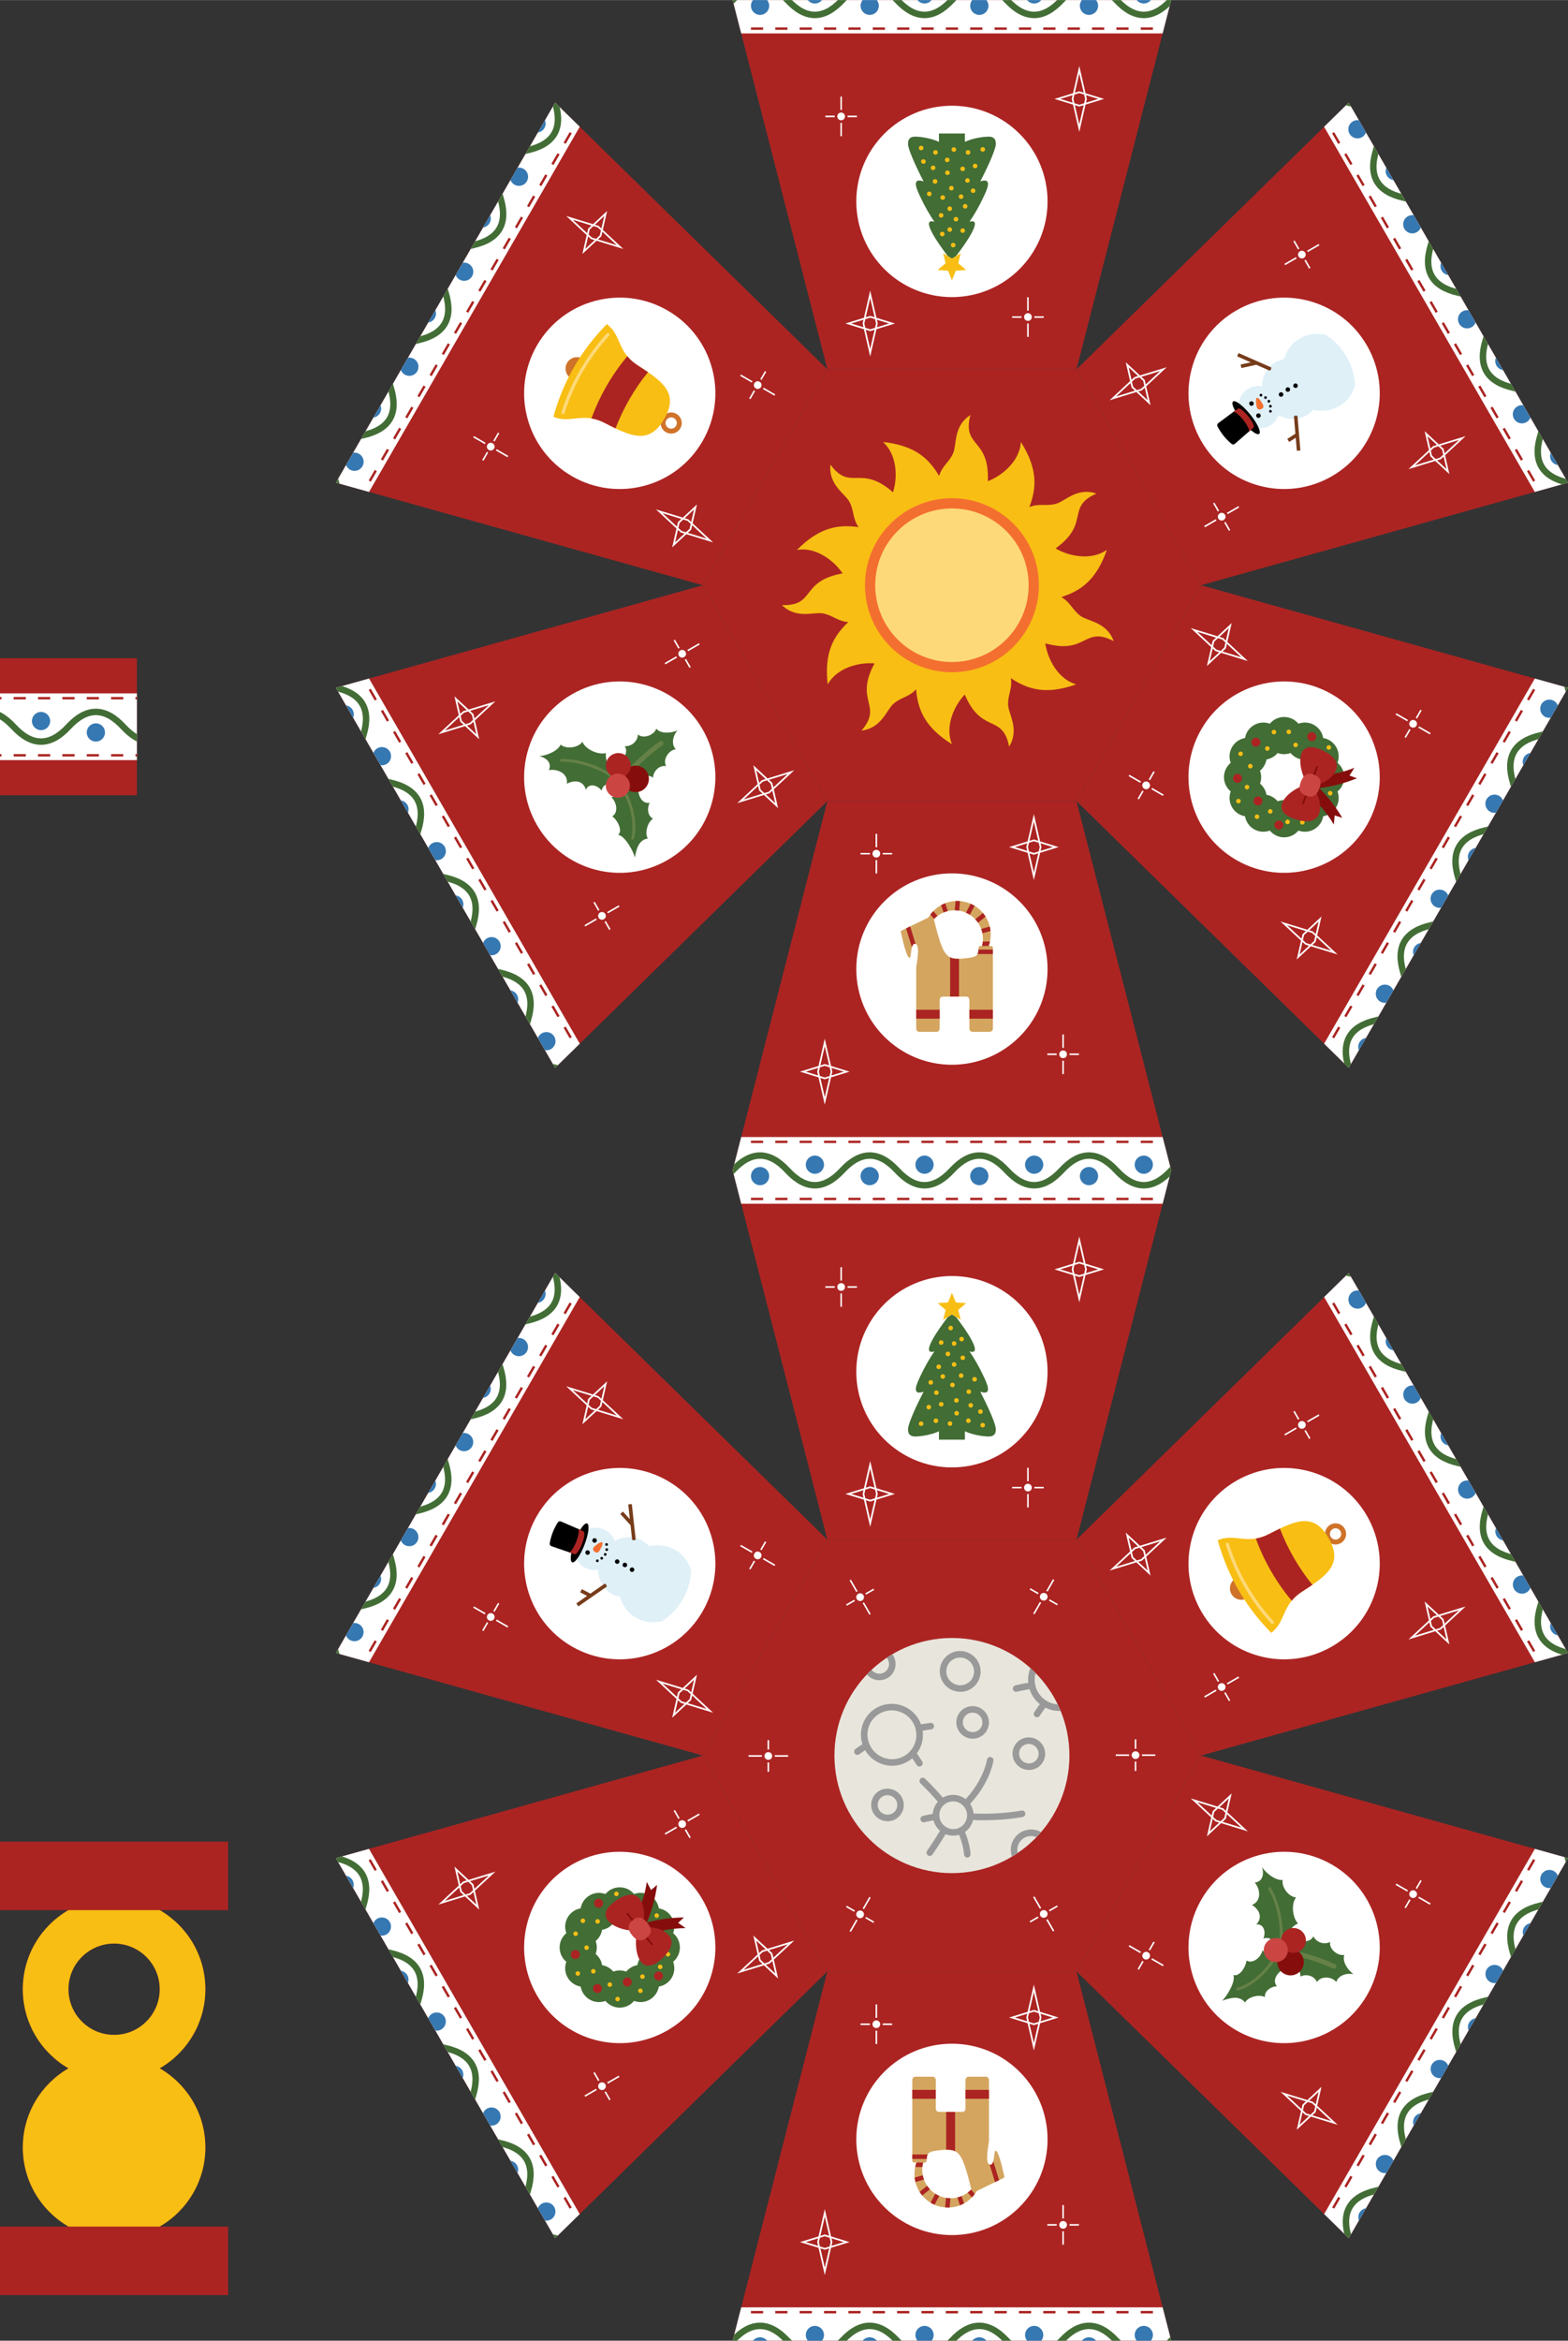 <?xml version="1.0" encoding="UTF-8"?>
<!DOCTYPE svg PUBLIC "-//W3C//DTD SVG 1.1//EN" "http://www.w3.org/Graphics/SVG/1.1/DTD/svg11.dtd">
<!-- Creator: CorelDRAW 2020 (64-Bit) -->
<svg xmlns="http://www.w3.org/2000/svg" xml:space="preserve" width="2029px" height="3027px" version="1.1" shape-rendering="geometricPrecision" text-rendering="geometricPrecision" image-rendering="optimizeQuality" fill-rule="evenodd" clip-rule="evenodd"
viewBox="0 0 1945.35 2902.03"
 xmlns:xlink="http://www.w3.org/1999/xlink"
 xmlns:xodm="http://www.corel.com/coreldraw/odm/2003">
 <rect x="0" y="0" width="1945.35" height="2902.03" fill="#333333" stroke="none"/>
 <defs>
   <clipPath id="id0">
    <path d="M283.08 2760.48l0 84.93 -283.08 0 0 -84.93 84.93 0c-33.85,-19.57 -56.62,-56.17 -56.62,-98.08 0,-41.92 22.77,-78.51 56.62,-98.09 -33.85,-19.57 -56.62,-56.17 -56.62,-98.08 0,-41.92 22.77,-78.51 56.62,-98.09l-84.93 0 0 -84.92 283.08 0 0 84.92 -84.93 0c33.85,19.58 56.63,56.17 56.63,98.09 0,41.91 -22.78,78.51 -56.63,98.08 33.85,19.58 56.63,56.17 56.63,98.09 0,41.91 -22.78,78.51 -56.63,98.08l84.93 0zm-84.92 -294.25c0,-31.27 -25.35,-56.62 -56.62,-56.62 -31.27,0 -56.61,25.35 -56.61,56.62 0,31.27 25.34,56.61 56.61,56.61 31.27,0 56.62,-25.34 56.62,-56.61zm0 196.17c0,31.27 -25.35,56.62 -56.62,56.62 -31.27,0 -56.61,-25.35 -56.61,-56.62 0,-31.27 25.34,-56.62 56.61,-56.62 31.27,0 56.62,25.35 56.62,56.62z"/>
   </clipPath>
   <clipPath id="id1">
    <path d="M0 985.9l0 -169.85 169.85 0 0 169.85 -169.85 0z"/>
   </clipPath>
   <clipPath id="id2" clip-rule="nonzero">
    <path d="M1026.49 1908.87l-117.51 -457.86 117.51 -457.85 -337.76 330.69 -272.04 -471.18 455.28 -127.16 -455.28 -127.16 272.04 -471.19 337.76 330.7 -117.51 -457.86 544.08 0 -117.51 457.86 337.76 -330.7 272.04 471.19 -455.27 127.16 455.27 127.16 -272.04 471.18 -337.76 -330.69 117.51 457.85 -117.51 457.86 337.76 -330.7 272.04 471.19 -455.27 127.16 455.27 127.16 -272.04 471.19 -337.76 -330.7 117.51 457.86 -544.08 0 117.51 -457.86 -337.76 330.7 -272.04 -471.19 455.28 -127.16 -455.28 -127.16 272.04 -471.19 337.76 330.7z"/>
   </clipPath>
    <clipPath id="id3">
     <path d="M1181.02 2030.75c80.48,0 145.77,65.29 145.77,145.77 0,80.48 -65.29,145.77 -145.77,145.77 -80.48,0 -145.77,-65.29 -145.77,-145.77 0,-80.48 65.29,-145.77 145.77,-145.77z"/>
    </clipPath>
    <clipPath id="id4">
     <path d="M1026.49 1908.87l-117.51 -457.86 117.51 -457.85 -337.76 330.69 -272.04 -471.18 455.28 -127.16 -455.28 -127.16 272.04 -471.19 337.76 330.7 -117.51 -457.86 544.08 0 -117.51 457.86 337.76 -330.7 272.04 471.19 -455.27 127.16 455.27 127.16 -272.04 471.18 -337.76 -330.69 117.51 457.85 -117.51 457.86 337.76 -330.7 272.04 471.19 -455.27 127.16 455.27 127.16 -272.04 471.19 -337.76 -330.7 117.51 457.86 -544.08 0 117.51 -457.86 -337.76 330.7 -272.04 -471.19 455.28 -127.16 -455.28 -127.16 272.04 -471.19 337.76 330.7z"/>
    </clipPath>
 </defs>
<symbol id="Symbol1" viewBox="736.82 1408.83 555.37 82.75">
 <rect fill="white" x="742.46" y="1408.83" width="544.08" height="82.75"/>
 <path fill="#AB2422" fill-rule="nonzero" d="M750.02 1413.32l0 3 -7.56 0 0 -3 7.56 0zm30.22 0l0 3 -15.11 0 0 -3 15.11 0zm30.23 0l0 3 -15.11 0 0 -3 15.11 0zm30.23 0l0 3 -15.12 0 0 -3 15.12 0zm30.22 0l0 3 -15.11 0 0 -3 15.11 0zm30.23 0l0 3 -15.11 0 0 -3 15.11 0zm30.23 0l0 3 -15.12 0 0 -3 15.12 0zm30.22 0l0 3 -15.11 0 0 -3 15.11 0zm30.23 0l0 3 -15.11 0 0 -3 15.11 0zm30.23 0l0 3 -15.12 0 0 -3 15.12 0zm30.22 0l0 3 -15.11 0 0 -3 15.11 0zm30.23 0l0 3 -15.11 0 0 -3 15.11 0zm30.23 0l0 3 -15.12 0 0 -3 15.12 0zm30.22 0l0 3 -15.11 0 0 -3 15.11 0zm30.23 0l0 3 -15.11 0 0 -3 15.11 0zm30.23 0l0 3 -15.12 0 0 -3 15.12 0zm30.22 0l0 3 -15.11 0 0 -3 15.11 0zm30.23 0l0 3 -15.11 0 0 -3 15.11 0zm22.67 3l-7.56 0 0 -3 7.56 0 0 3z"/>
 <path fill="#AB2422" fill-rule="nonzero" d="M1278.98 1487.09l0 -3 7.56 0 0 3 -7.56 0zm-30.22 0l0 -3 15.11 0 0 3 -15.11 0zm-30.23 0l0 -3 15.11 0 0 3 -15.11 0zm-30.23 0l0 -3 15.12 0 0 3 -15.12 0zm-30.22 0l0 -3 15.11 0 0 3 -15.11 0zm-30.23 0l0 -3 15.11 0 0 3 -15.11 0zm-30.23 0l0 -3 15.12 0 0 3 -15.12 0zm-30.22 0l0 -3 15.11 0 0 3 -15.11 0zm-30.23 0l0 -3 15.11 0 0 3 -15.11 0zm-30.23 0l0 -3 15.12 0 0 3 -15.12 0zm-30.22 0l0 -3 15.11 0 0 3 -15.11 0zm-30.23 0l0 -3 15.11 0 0 3 -15.11 0zm-30.23 0l0 -3 15.12 0 0 3 -15.12 0zm-30.22 0l0 -3 15.11 0 0 3 -15.11 0zm-30.23 0l0 -3 15.11 0 0 3 -15.11 0zm-30.23 0l0 -3 15.12 0 0 3 -15.12 0zm-30.22 0l0 -3 15.11 0 0 3 -15.11 0zm-30.23 0l0 -3 15.11 0 0 3 -15.11 0zm-22.67 -3l7.56 0 0 3 -7.56 0 0 -3z"/>
 <path fill="none" stroke="#426D35" stroke-width="7.99" stroke-linecap="square" stroke-miterlimit="22.926" d="M742.46 1450.21c22.67,-24.54 45.34,-24.54 68.01,0 22.67,24.53 45.34,24.53 68.01,0 22.67,-24.54 45.34,-24.54 68.01,0 22.67,24.53 45.34,24.53 68.01,0 22.67,-24.54 45.34,-24.54 68.01,0 22.67,24.53 45.34,24.53 68.01,0 22.67,-24.54 45.34,-24.54 68.01,0 22.67,24.53 45.34,24.53 68.01,0"/>
 <circle fill="#3678B2" cx="776.47" cy="1457.28" r="11.32"/>
 <circle fill="#3678B2" cx="844.48" cy="1443.13" r="11.32"/>
 <circle fill="#3678B2" cx="912.48" cy="1457.28" r="11.32"/>
 <circle fill="#3678B2" cx="980.49" cy="1443.13" r="11.32"/>
 <circle fill="#3678B2" cx="1048.5" cy="1457.28" r="11.32"/>
 <circle fill="#3678B2" cx="1116.51" cy="1443.13" r="11.32"/>
 <circle fill="#3678B2" cx="1184.52" cy="1457.28" r="11.32"/>
 <circle fill="#3678B2" cx="1252.53" cy="1443.13" r="11.32"/>
</symbol>
<symbol id="Star_x0020_Medium" viewBox="1002.19 1434.8 24.61 30.82">
 <circle fill="white" cx="1014.5" cy="1450.21" r="3"/>
 <polygon fill="white" fill-rule="nonzero" points="1013.9,1445.21 1013.9,1434.8 1015.1,1434.8 1015.1,1445.21 "/>
 <polygon fill="white" fill-rule="nonzero" points="1026.81,1450.8 1019.49,1450.8 1019.49,1449.61 1026.81,1449.61 "/>
 <polygon fill="white" fill-rule="nonzero" points="1009.51,1450.8 1002.19,1450.8 1002.19,1449.61 1009.51,1449.61 "/>
 <polygon fill="white" fill-rule="nonzero" points="1013.9,1465.61 1013.9,1455.2 1015.1,1455.2 1015.1,1465.61 "/>
</symbol>
<symbol id="Star_x0020_Large" viewBox="996.9 1426.8 35.2 46.82">
 <path fill="white" fill-rule="nonzero" d="M1015.08 1429.6l-4.77 20.74 -1.16 -0.27 4.77 -20.74 1.16 0 0 0.27zm-1.16 -0.27l0.58 -2.53 0.58 2.53 -1.16 0zm4.77 21.01l-4.77 -20.74 1.16 -0.27 4.77 20.74 0 0.27 -1.16 0zm1.16 -0.27l0.03 0.14 -0.03 0.13 0 -0.27zm-5.93 20.74l4.77 -20.74 1.16 0.27 -4.77 20.74 -1.16 0 0 -0.27zm1.16 0.27l-0.58 2.53 -0.58 -2.53 1.16 0zm-4.77 -21.01l4.77 20.74 -1.16 0.27 -4.77 -20.74 0 -0.27 1.16 0zm-1.16 0.27l-0.03 -0.13 0.03 -0.14 0 0.27zm-10.03 -0.71l15.56 4.77 -0.36 1.15 -15.55 -4.77 0 -1.15 0.35 0zm-0.35 1.15l-1.87 -0.57 1.87 -0.58 0 1.15zm15.91 -4.77l-15.56 4.77 -0.35 -1.15 15.55 -4.77 0.36 0 0 1.15zm-0.36 -1.15l0.18 -0.05 0.18 0.05 -0.36 0zm15.56 5.92l-15.56 -4.77 0.36 -1.15 15.55 4.77 0 1.15 -0.35 0zm0.35 -1.15l1.87 0.58 -1.87 0.57 0 -1.15zm-15.91 4.77l15.56 -4.77 0.35 1.15 -15.55 4.77 -0.36 0 0 -1.15zm0.36 1.15l-0.18 0.05 -0.18 -0.05 0.36 0z"/>
</symbol>
 <g id="Content">
  <g>
  </g>
  <g clip-path="url(#id0)">
   <g>
    <rect fill="#AB2422" y="2283.22" width="283.08" height="562.19"/>
    <rect fill="#F8BE14" y="2368.14" width="283.08" height="392.34"/>
   </g>
  </g>
  <path fill="none" d="M283.08 2760.48l0 84.93 -283.08 0 0 -84.93 84.93 0c-33.85,-19.57 -56.62,-56.17 -56.62,-98.08 0,-41.92 22.77,-78.51 56.62,-98.09 -33.85,-19.57 -56.62,-56.17 -56.62,-98.08 0,-41.92 22.77,-78.51 56.62,-98.09l-84.93 0 0 -84.92 283.08 0 0 84.92 -84.93 0c33.85,19.58 56.63,56.17 56.63,98.09 0,41.91 -22.78,78.51 -56.63,98.08 33.85,19.58 56.63,56.17 56.63,98.09 0,41.91 -22.78,78.51 -56.63,98.08l84.93 0zm-84.92 -294.25c0,-31.27 -25.35,-56.62 -56.62,-56.62 -31.27,0 -56.61,25.35 -56.61,56.62 0,31.27 25.34,56.61 56.61,56.61 31.27,0 56.62,-25.34 56.62,-56.61zm0 196.17c0,31.27 -25.35,56.62 -56.62,56.62 -31.27,0 -56.61,-25.35 -56.61,-56.62 0,-31.27 25.34,-56.62 56.61,-56.62 31.27,0 56.62,25.35 56.62,56.62z"/>
  <polygon id="Pulltab" fill="#AB2422" points="0,985.9 0,816.05 169.85,816.05 169.85,985.9 "/>
  <g clip-path="url(#id1)">
   <g>
    <use x="-192.75" y="859.6" width="555.37" height="82.75" xlink:href="#Symbol1"/>
   </g>
  </g>
  <polygon id="1" fill="none" points="0,985.9 0,816.05 169.85,816.05 169.85,985.9 "/>
  <g>
  </g>
  <g clip-path="url(#id2)">
   <g>
    <g>
     <polygon fill="#AB2422" points="1453.06,1451.01 908.98,1451.01 1026.49,1908.87 1335.55,1908.87 "/>
     <circle fill="white" cx="1181.02" cy="1700.63" r="118.64"/>
     <g id="_1575904459360">
      <g>
       <path fill="#426D35" d="M1202.74 1675.43c5.5,7.64 12.44,19.87 17.42,30.56 4.05,8.68 12.09,24.85 -3.96,19.47 10.8,20.83 19.32,40.4 19.32,46.53 0,5.32 -2.09,9.08 -9.19,8.95 -8.36,-0.16 -20.6,-2.38 -29.21,-6.49l0 10.42 -32.2 0 0 -10.42c-8.61,4.11 -20.85,6.33 -29.2,6.49 -7.11,0.13 -9.2,-3.63 -9.2,-8.95 0,-6.13 8.52,-25.7 19.32,-46.53 -16.04,5.38 -8.01,-10.79 -3.96,-19.48 4.98,-10.68 11.92,-22.91 17.42,-30.55 -18.47,5.53 5.44,-28.13 16.67,-42.67l5.05 -3.13 5.06 3.13c11.23,14.54 35.14,48.2 16.66,42.67z"/>
       <polygon fill="#F8BE14" points="1181.02,1602.8 1185.88,1614.68 1198.68,1615.63 1188.88,1623.92 1191.93,1636.38 1181.02,1629.63 1170.11,1636.38 1173.17,1623.92 1163.37,1615.63 1176.17,1614.68 "/>
      </g>
      <circle fill="#F8BE14" transform="matrix(0.556 9.33754E-06 -1.06235E-05 0.556 1179.46 1646.48)" r="5.09"/>
      <circle fill="#F8BE14" transform="matrix(0.556 9.34005E-06 -1.06249E-05 0.556 1154.76 1713.9)" r="5.09"/>
      <circle fill="#F8BE14" transform="matrix(0.556 -3.94264E-05 -5.93885E-05 0.556 1192.44 1705.42)" r="5.09"/>
      <circle fill="#F8BE14" transform="matrix(0.556 9.33754E-06 -1.06227E-05 0.556 1194.47 1683.36)" r="5.09"/>
      <circle fill="#F8BE14" transform="matrix(0.556 9.33879E-06 -1.06242E-05 0.556 1164.63 1694.53)" r="5.09"/>
      <circle fill="#F8BE14" transform="matrix(0.556 9.33875E-06 -1.06248E-05 0.556 1142.76 1765.1)" r="5.09"/>
      <circle fill="#F8BE14" transform="matrix(0.556 9.33879E-06 -1.06235E-05 0.556 1167.69 1664.42)" r="5.09"/>
      <circle fill="#F8BE14" transform="matrix(0.556 5.84222E-05 3.84559E-05 0.556 1186.86 1752.12)" r="5.09"/>
      <circle fill="#F8BE14" transform="matrix(0.556 5.8111E-05 3.81462E-05 0.556 1161.73 1726.6)" r="5.09"/>
      <circle fill="#F8BE14" transform="matrix(0.556 -3.97386E-05 -5.96996E-05 0.556 1161.08 1761.39)" r="5.09"/>
      <circle fill="#F8BE14" transform="matrix(0.556 9.33754E-06 -1.0622E-05 0.556 1209.14 1709.99)" r="5.09"/>
      <circle fill="#F8BE14" transform="matrix(0.556 6.2456E-06 -1.37185E-05 0.556 1181.68 1717.03)" r="5.09"/>
      <circle fill="#F8BE14" transform="matrix(0.556 -3.97386E-05 -5.96957E-05 0.556 1186.59 1736.17)" r="5.09"/>
      <circle fill="#F8BE14" transform="matrix(0.556 9.34005E-06 -1.06256E-05 0.556 1169.71 1706.53)" r="5.09"/>
      <circle fill="#F8BE14" transform="matrix(0.556 -3.97386E-05 -5.96957E-05 0.556 1201.96 1725.4)" r="5.09"/>
      <circle fill="#F8BE14" transform="matrix(0.556 5.8111E-05 3.81436E-05 0.556 1201.43 1761.38)" r="5.09"/>
      <circle fill="#F8BE14" transform="matrix(0.556 9.34005E-06 -1.06256E-05 0.556 1193.04 1660.2)" r="5.09"/>
      <circle fill="#F8BE14" transform="matrix(0.556 5.81032E-05 3.81385E-05 0.556 1152.3 1744.54)" r="5.09"/>
      <circle fill="#F8BE14" transform="matrix(0.556 9.33754E-06 -1.06235E-05 0.556 1178.62 1764.94)" r="5.09"/>
      <circle fill="#F8BE14" transform="matrix(0.556 -6.22648E-05 -8.22285E-05 0.556 1176.02 1678.57)" r="5.09"/>
      <circle fill="#F8BE14" transform="matrix(0.556 9.34005E-06 -1.06263E-05 0.556 1183.74 1691.63)" r="5.09"/>
      <circle fill="#F8BE14" transform="matrix(0.556 0 0 0.556 1219.2 1766.87)" r="5.09"/>
      <circle fill="#F8BE14" transform="matrix(0.556 5.81032E-05 3.8141E-05 0.556 1167.72 1740.95)" r="5.09"/>
      <circle fill="#F8BE14" transform="matrix(0.556 1.57205E-06 -1.83907E-05 0.556 1183.74 1665.69)" r="5.09"/>
      <circle fill="#F8BE14" transform="matrix(0.556 5.81032E-05 3.8141E-05 0.556 1216.42 1750.09)" r="5.09"/>
      <circle fill="#F8BE14" transform="matrix(0.556 -0 -0 0.556 1204.37 1742.25)" r="5.09"/>
     </g>
    </g>
    <polygon fill="#AB2422" points="688.73,1578.17 416.69,2049.36 871.97,2176.52 1026.49,1908.87 "/>
    <circle fill="white" transform="matrix(0.5 -0.866 0.866 0.5 768.888 1938.57)" r="118.64"/>
    <polygon fill="#AB2422" points="416.69,2303.68 688.73,2774.86 1026.49,2444.17 871.97,2176.52 "/>
    <circle fill="white" transform="matrix(-0.5 -0.866 0.866 -0.5 768.888 2414.46)" r="118.64"/>
    <polygon fill="#AB2422" points="908.98,2902.03 1453.06,2902.03 1335.55,2444.17 1026.49,2444.17 "/>
    <circle fill="white" cx="1181.02" cy="2652.41" r="118.64"/>
    <polygon fill="#AB2422" points="1673.31,2774.87 1945.35,2303.68 1490.07,2176.52 1335.55,2444.17 "/>
    <circle fill="white" transform="matrix(-0.5 0.866 -0.866 -0.5 1593.15 2414.46)" r="118.64"/>
    <polygon fill="#AB2422" points="1945.35,2049.36 1673.31,1578.17 1335.55,1908.87 1490.07,2176.52 "/>
    <circle fill="white" transform="matrix(0.5 0.866 -0.866 0.5 1593.15 1938.58)" r="118.64"/>
    <polygon fill="#AB2422" points="871.96,725.51 949.23,591.68 1026.49,457.86 1181.02,457.86 1335.55,457.86 1412.81,591.68 1490.08,725.51 1412.81,859.33 1335.55,993.16 1181.02,993.16 1026.49,993.16 949.23,859.33 "/>
    <polygon fill="#AB2422" points="908.98,1451.01 1453.06,1451.01 1335.55,993.16 1026.49,993.16 "/>
    <circle fill="white" cx="1181.02" cy="1201.4" r="118.64"/>
    <polygon fill="#AB2422" points="1673.31,1323.85 1945.35,852.67 1490.08,725.51 1335.55,993.15 "/>
    <circle fill="white" transform="matrix(0.5 -0.866 0.866 0.5 1593.15 963.451)" r="118.64"/>
    <polygon fill="#AB2422" points="1945.34,598.35 1673.3,127.17 1335.54,457.86 1490.07,725.51 "/>
    <circle fill="white" transform="matrix(-0.5 -0.866 0.866 -0.5 1593.15 487.567)" r="118.64"/>
    <g>
     <polygon fill="#AB2422" points="1453.06,0.01 908.98,0.01 1026.49,457.87 1335.55,457.87 "/>
     <g id="_1575904455712">
      <circle fill="white" cx="1181.02" cy="249.63" r="118.64"/>
      <g>
       <g>
        <path fill="#426D35" d="M1159.3 274.82c-5.5,-7.64 -12.44,-19.87 -17.42,-30.55 -4.05,-8.68 -12.09,-24.86 3.96,-19.47 -10.8,-20.83 -19.32,-40.4 -19.32,-46.54 0,-5.31 2.09,-9.08 9.19,-8.94 8.36,0.15 20.6,2.38 29.21,6.48l0 -10.41 32.2 0 0 10.41c8.61,-4.1 20.85,-6.33 29.2,-6.48 7.11,-0.14 9.2,3.63 9.2,8.94 0,6.14 -8.52,25.71 -19.32,46.54 16.04,-5.38 8.01,10.79 3.96,19.47 -4.98,10.68 -11.92,22.92 -17.42,30.55 18.47,-5.52 -5.44,28.14 -16.67,42.68l-5.05 3.13 -5.06 -3.13c-11.23,-14.54 -35.14,-48.2 -16.66,-42.68z"/>
        <polygon fill="#F8BE14" points="1181.02,347.45 1176.16,335.57 1163.36,334.63 1173.16,326.34 1170.11,313.87 1181.02,320.63 1191.93,313.87 1188.87,326.34 1198.67,334.63 1185.87,335.57 "/>
       </g>
       <circle fill="#F8BE14" transform="matrix(-0.556 -9.33754E-06 1.06235E-05 -0.556 1182.59 303.777)" r="5.09"/>
       <circle fill="#F8BE14" transform="matrix(-0.556 -9.34005E-06 1.06249E-05 -0.556 1207.28 236.355)" r="5.09"/>
       <circle fill="#F8BE14" transform="matrix(-0.556 3.94264E-05 5.93885E-05 -0.556 1169.6 244.839)" r="5.09"/>
       <circle fill="#F8BE14" transform="matrix(-0.556 -9.33754E-06 1.06227E-05 -0.556 1167.57 266.9)" r="5.09"/>
       <circle fill="#F8BE14" transform="matrix(-0.556 -9.33879E-06 1.06242E-05 -0.556 1197.41 255.731)" r="5.09"/>
       <circle fill="#F8BE14" transform="matrix(-0.556 -9.33875E-06 1.06248E-05 -0.556 1219.28 185.156)" r="5.09"/>
       <circle fill="#F8BE14" transform="matrix(-0.556 -9.33879E-06 1.06235E-05 -0.556 1194.35 285.836)" r="5.09"/>
       <circle fill="#F8BE14" transform="matrix(-0.556 -5.84222E-05 -3.84559E-05 -0.556 1175.18 198.138)" r="5.09"/>
       <circle fill="#F8BE14" transform="matrix(-0.556 -5.8111E-05 -3.81462E-05 -0.556 1200.31 223.66)" r="5.09"/>
       <circle fill="#F8BE14" transform="matrix(-0.556 3.97386E-05 5.96996E-05 -0.556 1200.96 188.867)" r="5.09"/>
       <circle fill="#F8BE14" transform="matrix(-0.556 -9.33754E-06 1.0622E-05 -0.556 1152.9 240.269)" r="5.09"/>
       <circle fill="#F8BE14" transform="matrix(-0.556 -6.2456E-06 1.37185E-05 -0.556 1180.36 233.227)" r="5.09"/>
       <circle fill="#F8BE14" transform="matrix(-0.556 3.97386E-05 5.96957E-05 -0.556 1175.45 214.085)" r="5.09"/>
       <circle fill="#F8BE14" transform="matrix(-0.556 -9.34005E-06 1.06256E-05 -0.556 1192.33 243.731)" r="5.09"/>
       <circle fill="#F8BE14" transform="matrix(-0.556 3.97386E-05 5.96957E-05 -0.556 1160.08 224.854)" r="5.09"/>
       <circle fill="#F8BE14" transform="matrix(-0.556 -5.8111E-05 -3.81436E-05 -0.556 1160.61 188.873)" r="5.09"/>
       <circle fill="#F8BE14" transform="matrix(-0.556 -9.34005E-06 1.06256E-05 -0.556 1169 290.059)" r="5.09"/>
       <circle fill="#F8BE14" transform="matrix(-0.556 -5.81032E-05 -3.81385E-05 -0.556 1209.74 205.721)" r="5.09"/>
       <circle fill="#F8BE14" transform="matrix(-0.556 -9.33754E-06 1.06235E-05 -0.556 1183.42 185.317)" r="5.09"/>
       <circle fill="#F8BE14" transform="matrix(-0.556 6.22648E-05 8.22285E-05 -0.556 1186.02 271.682)" r="5.09"/>
       <circle fill="#F8BE14" transform="matrix(-0.556 -9.34005E-06 1.06263E-05 -0.556 1178.3 258.628)" r="5.09"/>
       <circle fill="#F8BE14" transform="matrix(-0.556 -0 -0 -0.556 1142.84 183.39)" r="5.09"/>
       <circle fill="#F8BE14" transform="matrix(-0.556 -5.81032E-05 -3.8141E-05 -0.556 1194.32 209.31)" r="5.09"/>
       <circle fill="#F8BE14" transform="matrix(-0.556 -1.57205E-06 1.83907E-05 -0.556 1178.3 284.57)" r="5.09"/>
       <circle fill="#F8BE14" transform="matrix(-0.556 -5.81032E-05 -3.8141E-05 -0.556 1145.62 200.162)" r="5.09"/>
       <circle fill="#F8BE14" transform="matrix(-0.556 0 0 -0.556 1157.67 208.007)" r="5.09"/>
      </g>
     </g>
    </g>
    <polygon fill="#AB2422" points="688.74,127.17 416.7,598.35 871.97,725.51 1026.5,457.87 "/>
    <circle fill="white" transform="matrix(-0.5 0.866 -0.866 -0.5 768.891 487.569)" r="118.64"/>
    <polygon fill="#AB2422" points="416.7,852.67 688.74,1323.86 1026.5,993.16 871.97,725.51 "/>
    <circle fill="white" transform="matrix(0.5 0.866 -0.866 0.5 768.892 963.455)" r="118.64"/>
    <polygon fill="#AB2422" points="871.96,2176.52 949.23,2042.7 1026.49,1908.87 1181.02,1908.87 1335.55,1908.87 1412.81,2042.7 1490.08,2176.52 1412.81,2310.35 1335.55,2444.17 1181.02,2444.17 1026.49,2444.17 949.23,2310.35 "/>
    <g>
     <path fill="#DFF0F7" d="M730.12 1895.73c6.94,-2.66 14.84,-2.34 21.63,1.58 5.26,3.04 8.99,7.74 10.94,13.13 6.58,-3.68 14,-5.32 21.23,-4.57l4.57 0.79c2.89,0.72 5.73,1.84 8.42,3.4 3.32,1.92 6.18,4.34 8.56,7.15 10.75,-2.72 22.22,-1.53 32.21,4.24 10.08,5.82 16.87,15.27 19.86,26.06 -1.29,25.33 -14.67,48.51 -35.96,62.29 -10.84,2.81 -22.43,1.65 -32.51,-4.17 -9.99,-5.77 -16.75,-15.1 -19.78,-25.77 -3.61,-0.66 -7.14,-1.92 -10.47,-3.84 -3.34,-1.93 -6.21,-4.37 -8.59,-7.19l-2.64 -3.59c-3.55,-5.58 -5.45,-12.19 -5.54,-19.05 -5.64,1.01 -11.58,0.13 -16.85,-2.91 -4.26,-2.46 -7.52,-6.01 -9.64,-10.14l14.56 -37.41z"/>
     <path fill="#773C1B" d="M750.23 1968.83l-32.63 22.67 -2.54 -3.65 13.3 -9.24 -8.54 -4.44 2.04 -3.95 10.63 5.52 15.1 -10.5 2.64 -1.84c1.71,0.63 2.55,1.84 2.54,3.66l-2.54 1.77z"/>
     <path fill="#773C1B" d="M782.28 1890.96l-12.75 -13.97 3.28 -3 8.64 9.47 -2.02 -18.3 4.43 -0.49 2.68 24.37c0.72,6.51 1.44,13.02 2.16,19.53 -1.36,1.2 -2.84,1.36 -4.42,0.49l-2 -18.1z"/>
     <path fill="black" d="M774.52 1937.47c-0.7,0.19 -1.33,0.65 -1.72,1.32 -0.4,0.68 -0.47,1.45 -0.29,2.15l0 0c0.19,0.7 0.64,1.33 1.32,1.72 0.68,0.39 1.45,0.47 2.15,0.28 0.7,-0.18 1.33,-0.64 1.72,-1.32 0.39,-0.67 0.47,-1.44 0.28,-2.14l0 0c-0.19,-0.7 -0.64,-1.33 -1.32,-1.72 -0.68,-0.39 -1.45,-0.47 -2.14,-0.29z"/>
     <path fill="black" d="M783.41 1943.37c-0.7,0.18 -1.32,0.64 -1.71,1.32 -0.4,0.67 -0.48,1.45 -0.29,2.14l0 0.01c0.19,0.69 0.64,1.32 1.32,1.71 0.68,0.4 1.45,0.47 2.15,0.29 0.7,-0.19 1.33,-0.65 1.72,-1.32 0.39,-0.68 0.47,-1.45 0.28,-2.15l0 0c-0.19,-0.7 -0.64,-1.33 -1.32,-1.72 -0.67,-0.39 -1.45,-0.47 -2.15,-0.28z"/>
     <path fill="black" d="M764.98 1933.28c-0.7,0.19 -1.33,0.65 -1.72,1.32 -0.39,0.68 -0.47,1.45 -0.28,2.15l0 0c0.18,0.7 0.64,1.33 1.31,1.72 0.68,0.39 1.45,0.47 2.15,0.28 0.7,-0.18 1.33,-0.64 1.72,-1.32 0.39,-0.67 0.47,-1.44 0.28,-2.14l0 0c-0.18,-0.7 -0.64,-1.33 -1.31,-1.72 -0.68,-0.39 -1.45,-0.47 -2.15,-0.29z"/>
     <path fill="#F36F2F" d="M736.8 1918.06c-0.74,0.88 -1.18,1.99 -0.96,3.04 0.39,1.85 2.42,3.57 4.5,3.79 1.06,0.1 2.09,-0.59 2.83,-1.47 1.48,-1.77 5.8,-9.78 4.03,-11.26 -1.76,-1.48 -8.92,4.14 -10.4,5.9z"/>
     <path fill="black" d="M736.94 1907.11c-0.7,0.18 -1.33,0.64 -1.72,1.32 -0.39,0.67 -0.47,1.44 -0.28,2.14 0.18,0.7 0.64,1.33 1.31,1.72 0.68,0.39 1.45,0.47 2.15,0.29 0.7,-0.19 1.33,-0.65 1.72,-1.32 0.39,-0.68 0.47,-1.45 0.28,-2.15 -0.18,-0.7 -0.64,-1.33 -1.32,-1.72 -0.67,-0.39 -1.45,-0.47 -2.14,-0.28z"/>
     <path fill="black" d="M728.29 1922.09c-0.7,0.19 -1.33,0.64 -1.72,1.32 -0.39,0.67 -0.47,1.45 -0.29,2.15 0.19,0.7 0.65,1.32 1.32,1.71 0.68,0.4 1.45,0.47 2.15,0.29 0.7,-0.19 1.33,-0.64 1.72,-1.32 0.39,-0.68 0.47,-1.45 0.28,-2.15 -0.18,-0.7 -0.64,-1.33 -1.32,-1.72 -0.67,-0.39 -1.44,-0.47 -2.14,-0.28z"/>
     <path fill="black" d="M740.67 1933.39c-0.42,0.11 -0.8,0.38 -1.03,0.79 -0.24,0.41 -0.28,0.87 -0.17,1.29l0 0c0.11,0.42 0.38,0.8 0.79,1.03 0.41,0.23 0.87,0.28 1.29,0.17 0.42,-0.11 0.8,-0.39 1.03,-0.79 0.23,-0.41 0.28,-0.87 0.17,-1.29l0 0c-0.11,-0.42 -0.39,-0.8 -0.79,-1.03 -0.41,-0.24 -0.87,-0.28 -1.29,-0.17z"/>
     <path fill="black" d="M746.09 1930.24c-0.42,0.12 -0.79,0.39 -1.03,0.79 -0.23,0.41 -0.28,0.87 -0.17,1.29l0 0c0.12,0.42 0.39,0.8 0.79,1.03 0.41,0.24 0.87,0.29 1.29,0.17 0.42,-0.11 0.8,-0.38 1.03,-0.79 0.24,-0.4 0.29,-0.87 0.17,-1.29l0 0c-0.11,-0.42 -0.38,-0.79 -0.79,-1.03 -0.4,-0.23 -0.87,-0.28 -1.29,-0.17z"/>
     <path fill="black" d="M750.46 1925.5c-0.42,0.11 -0.8,0.38 -1.03,0.79 -0.24,0.4 -0.28,0.87 -0.17,1.29l0 0c0.11,0.42 0.38,0.79 0.79,1.03 0.41,0.23 0.87,0.28 1.29,0.17 0.42,-0.12 0.8,-0.39 1.03,-0.79 0.24,-0.41 0.28,-0.87 0.17,-1.29l0 0c-0.11,-0.42 -0.39,-0.8 -0.79,-1.03 -0.41,-0.24 -0.87,-0.29 -1.29,-0.17z"/>
     <path fill="black" d="M752.32 1919.57c-0.42,0.11 -0.8,0.38 -1.03,0.79 -0.24,0.4 -0.28,0.87 -0.17,1.29l0 0c0.11,0.42 0.38,0.79 0.79,1.03 0.41,0.23 0.87,0.28 1.29,0.17 0.42,-0.12 0.8,-0.39 1.03,-0.79 0.24,-0.41 0.28,-0.87 0.17,-1.29l0 0c-0.11,-0.42 -0.38,-0.8 -0.79,-1.03 -0.41,-0.24 -0.87,-0.29 -1.29,-0.17z"/>
     <path fill="black" d="M752.11 1913.18c-0.42,0.12 -0.8,0.39 -1.03,0.8 -0.24,0.4 -0.28,0.87 -0.17,1.28l0 0c0.11,0.42 0.38,0.8 0.79,1.04 0.41,0.23 0.87,0.28 1.29,0.17 0.42,-0.12 0.8,-0.39 1.03,-0.8 0.24,-0.4 0.28,-0.86 0.17,-1.28l0 0c-0.11,-0.42 -0.38,-0.8 -0.79,-1.04 -0.41,-0.23 -0.87,-0.28 -1.29,-0.17z"/>
     <path fill="black" d="M719.84 1896.6c3.37,-5.49 6.6,-8.63 8.57,-7.83 3.31,1.33 1.83,13.2 -3.29,26.5 -5.12,13.31 -11.95,23.01 -15.26,21.67 -1.95,-0.79 -2.23,-5.26 -1.08,-11.54l-24.45 -8.37c-1.89,-0.73 -2.62,-2.11 -2.27,-4 1.73,-9.32 4.77,-17.17 9.76,-25.22 1.01,-1.63 2.48,-2.16 4.37,-1.43l23.65 10.22z"/>
     <path fill="#AB2422" d="M705.79 1924.39l7.27 2.5c1.96,0.79 6.03,-5.02 9.08,-12.92 3.04,-7.9 3.76,-14.57 1.8,-15.36l-6.97 -3.25 0 0c1.92,0.87 1.19,7.49 -1.83,15.35 -3.05,7.9 -7.39,14.48 -9.35,13.68z"/>
    </g>
    <g>
     <circle fill="#CF732A" transform="matrix(0.738 1.279 -1.279 0.738 1540.06 1969.23)" r="9.59"/>
     <path fill="#CF732A" d="M1668.31 1895.18c3.62,6.27 1.47,14.28 -4.79,17.89 -6.27,3.62 -14.28,1.47 -17.89,-4.79 -3.62,-6.27 -1.48,-14.28 4.79,-17.89 6.26,-3.62 14.28,-1.48 17.89,4.79zm-5.3 3.06c1.93,3.34 0.79,7.61 -2.55,9.54 -3.34,1.92 -7.61,0.78 -9.54,-2.56 -1.92,-3.34 -0.78,-7.61 2.56,-9.54 3.34,-1.92 7.61,-0.78 9.53,2.56z"/>
     <path fill="#F8BE14" d="M1648.27 1906.75c-18.2,-31.53 -39.92,-22.5 -73.46,-5.08 -27.88,14.48 -42.28,-1.26 -64,7.83 12.18,44.05 34.29,82.35 66.35,114.92 18.73,-14.27 12.3,-34.61 38.78,-51.51 31.86,-20.34 50.54,-34.63 32.33,-66.16z"/>
     <path fill="#AB2422" d="M1587.93 1895.08c-4.17,1.98 -8.53,4.21 -13.12,6.59 -6.18,3.21 -11.69,4.93 -16.77,5.77 10.36,28.29 25.2,53.99 44.52,77.11 3.26,-3.98 7.51,-7.9 13.38,-11.64 4.36,-2.78 8.47,-5.45 12.27,-8.06 -17.09,-21.14 -30.52,-44.4 -40.28,-69.77z"/>
     <path fill="none" stroke="#FDD979" stroke-width="3.99" stroke-linecap="round" stroke-miterlimit="22.926" d="M1522.76 1914.71c11.57,36.32 30.2,68.58 55.86,96.76"/>
    </g>
    <g>
     <path fill="#426D35" d="M1528.54 926.15c3.48,-6.02 9.26,-9.98 16.11,-11.21 2.42,-14.21 17.23,-22.75 30.75,-17.75 9.2,-11.09 26.3,-11.09 35.51,0 13.55,-5.02 28.32,3.51 30.75,17.76 14.21,2.42 22.76,17.23 17.75,30.75 11.1,9.2 11.1,26.3 0.01,35.51 4.94,13.69 -3.41,28.19 -17.76,30.75 -2.58,14.37 -17.09,22.7 -30.75,17.75 -9.36,11.12 -26.09,11.16 -35.51,0 -13.69,4.95 -28.19,-3.39 -30.76,-17.75 -14.35,-2.58 -22.71,-17.08 -17.75,-30.75 -11.12,-9.36 -11.16,-26.09 0,-35.51 -2.36,-6.53 -1.83,-13.53 1.65,-19.55zm42.72 15.4c-0.98,5.42 -3.74,10.41 -8.02,13.89 1.88,5.13 1.94,10.9 0,16.03 4.19,3.43 7.13,8.54 8.02,13.88 5.28,0.86 10.5,3.86 13.88,8.01 5.07,-1.9 10.97,-1.9 16.03,0 3.42,-4.17 8.55,-7.14 13.88,-8.01 0.89,-5.31 3.83,-10.48 8.02,-13.88 -1.91,-5.16 -1.91,-10.88 0,-16.03 -4.24,-3.51 -7.1,-8.47 -8.02,-13.89 -5.42,-0.92 -10.37,-3.78 -13.88,-8.01 -5.16,1.91 -10.88,1.91 -16.03,0 -3.51,4.23 -8.47,7.09 -13.88,8.01z"/>
     <circle fill="#AB2422" transform="matrix(0.549 -0.951 0.951 0.549 1535.32 964.944)" r="5.09"/>
     <circle fill="#F8BE14" transform="matrix(0.275 -0.476 0.476 0.275 1551.21 949.847)" r="5.09"/>
     <circle fill="#AB2422" transform="matrix(0.549 -0.951 0.951 0.549 1558.1 920.148)" r="5.09"/>
     <circle fill="#F8BE14" transform="matrix(0.275 -0.476 0.476 0.275 1572.36 927.963)" r="5.09"/>
     <circle fill="#F8BE14" transform="matrix(0.275 -0.476 0.476 0.275 1598.95 907.283)" r="5.09"/>
     <circle fill="#F8BE14" transform="matrix(0.275 -0.476 0.476 0.275 1607.43 923.523)" r="5.09"/>
     <circle fill="#AB2422" transform="matrix(0.549 -0.951 0.951 0.549 1627.52 913.309)" r="5.09"/>
     <circle fill="#F8BE14" transform="matrix(0.275 -0.476 0.476 0.275 1580.51 907.536)" r="5.09"/>
     <circle fill="#AB2422" transform="matrix(0.549 -0.951 0.951 0.549 1560.69 993.005)" r="5.09"/>
     <circle fill="#F8BE14" transform="matrix(0.275 -0.476 0.476 0.275 1536.48 993.133)" r="5.09"/>
     <circle fill="#F8BE14" transform="matrix(0.275 -0.476 0.476 0.275 1559.49 1012.49)" r="5.09"/>
     <circle fill="#F8BE14" transform="matrix(0.275 -0.476 0.476 0.275 1575.94 1005.91)" r="5.09"/>
     <circle fill="#AB2422" transform="matrix(0.549 -0.951 0.951 0.549 1586.63 1022.8)" r="5.09"/>
     <circle fill="#F8BE14" transform="matrix(0.275 -0.476 0.476 0.275 1650.31 983.384)" r="5.09"/>
     <circle fill="#F8BE14" transform="matrix(0.275 -0.476 0.476 0.275 1615.79 1019.44)" r="5.09"/>
     <g id="_1575904446832">
      <path fill="#850E0C" d="M1621.29 982.59c14.33,13.52 23.48,22.65 33.5,39.6 0.19,-1.9 0.39,-3.79 0.56,-5.67 0.17,-1.88 0.33,-3.74 0.47,-5.59 1.6,0.46 3.18,0.94 4.75,1.42 1.57,0.49 3.14,0.99 4.69,1.49 -10.01,-16.62 -19.07,-27.6 -32.84,-41.2 -3.49,2.78 -7.64,7.17 -11.13,9.95z"/>
      <path fill="#850E0C" d="M1630.46 962.11c19.59,-2.08 31.59,-2.84 49.82,-10.26 -0.99,1.63 -1.99,3.25 -2.99,4.85 -1,1.59 -2,3.17 -3.01,4.73 1.55,0.6 3.1,1.18 4.65,1.75 1.54,0.57 3.09,1.11 4.63,1.65 -18.04,7.17 -31.9,10.42 -51.09,12.91 -1.09,-4.33 -0.92,-11.3 -2.01,-15.63z"/>
      <path fill="#AB2422" d="M1625.31 973.43c11.71,4.56 27.25,55.36 -16.46,42.74 -46,-13.28 4.74,-47.29 16.46,-42.74z"/>
      <path fill="#AB2422" d="M1625.31 973.43c11.71,4.56 57.5,-22.39 16.74,-42.62 -42.88,-21.29 -28.46,38.07 -16.74,42.62z"/>
      <line fill="none" stroke="#850E0C" stroke-width="2.26" stroke-linecap="round" stroke-miterlimit="22.926" x1="1616.53" y1="996.01" x2="1634.09" y2= "950.86" />
      <path fill="#CB4542" d="M1613.99 969.03c4.05,-10.41 10.11,-10.96 16.37,-8.53 6.26,2.44 10.47,6.65 6.3,17.35 -4.16,10.7 -10.11,10.96 -16.37,8.53 -6.26,-2.44 -10.35,-6.94 -6.3,-17.35z"/>
     </g>
     <circle fill="#F8BE14" transform="matrix(0.275 -0.476 0.476 0.275 1648.6 926.677)" r="5.09"/>
     <circle fill="#F8BE14" transform="matrix(0.275 -0.476 0.476 0.275 1597.41 1018.93)" r="5.09"/>
     <circle fill="#F8BE14" transform="matrix(0.275 -0.476 0.476 0.275 1539.2 934.536)" r="5.09"/>
     <circle fill="#F8BE14" transform="matrix(0.275 -0.476 0.476 0.275 1547.11 975.81)" r="5.09"/>
    </g>
    <path fill="#D4A55F" d="M1165.84 1239.49l0 35.76c0,2.18 -1.79,3.97 -3.97,3.97l-21.2 0c-2.18,0 -3.96,-1.79 -3.96,-3.97l0 -75.62c0,-0.22 0.01,-0.42 0.05,-0.64 2.61,-15.9 4,-29.78 -2.27,-28.86 -5.05,0.73 -3.53,16.66 -5.85,17.24 -3.33,0.59 -7.66,-16.89 -10.95,-31.6 -0.2,-0.91 0.24,-1.81 1.07,-2.22l33.08 -16.05c7.21,-12.29 20.55,-20.54 35.82,-20.54 22.91,0 41.49,18.58 41.49,41.5 0,5.04 -0.9,9.87 -2.54,14.34l3.25 0c1.09,0 1.98,0.89 1.98,1.98l0 13.51 0 47.23 0 39.73c0,2.18 -1.79,3.97 -3.97,3.97l-21.19 0c-2.18,0 -3.97,-1.79 -3.97,-3.97l0 -35.76c0,-2.19 -1.78,-3.97 -3.97,-3.97l-28.94 0c-2.18,0 -3.96,1.78 -3.96,3.97zm-7.28 -99.92c11.25,44.84 14.73,50.65 35.63,48.85 20.3,-1.74 19.02,-4.09 20.01,-13.83 0.1,-1.02 0.95,-1.79 1.97,-1.79l2.18 0c0.76,-2.87 1.16,-5.88 1.16,-8.99 0,-19.49 -15.8,-35.29 -35.29,-35.29 -10.11,0 -19.22,4.25 -25.66,11.05z"/>
    <path fill="#AB2422" d="M1219.53 1131.89c1.19,1.42 2.28,2.92 3.26,4.49l-9.38 7.59c-1.04,-1.53 -2.2,-2.97 -3.47,-4.32l9.59 -7.76z"/>
    <path fill="#AB2422" d="M1154.26 1133.84c1.11,-1.51 2.32,-2.94 3.62,-4.28l5.2 5.99c-1.49,1.11 -2.88,2.33 -4.16,3.65l-4.66 -5.36z"/>
    <path fill="#AB2422" d="M1167.65 1122.1c1.62,-0.89 3.31,-1.68 5.06,-2.36l3.16 9.77c-1.81,0.44 -3.57,1.02 -5.26,1.72l-2.96 -9.13z"/>
    <path fill="#AB2422" d="M1185.53 1117.02c0.71,-0.04 1.41,-0.06 2.13,-0.06 1.15,0 2.29,0.05 3.42,0.15l-1.04 11.89c-1.8,-0.3 -3.64,-0.46 -5.52,-0.48l1.01 -11.5z"/>
    <path fill="#AB2422" d="M1204.26 1120.43c1.71,0.74 3.35,1.59 4.92,2.55l-5.92 11.11c-1.55,-0.99 -3.18,-1.87 -4.88,-2.61l5.88 -11.05z"/>
    <path fill="#AB2422" d="M1227.98 1148.64c0.44,1.79 0.76,3.62 0.95,5.49l-10.08 2.89c-0.35,-1.84 -0.85,-3.62 -1.48,-5.34l10.61 -3.04z"/>
    <path fill="#AB2422" d="M1228.22 1167.26c-0.41,1.9 -0.95,3.75 -1.61,5.54l-8.26 0c0.48,-1.79 0.81,-3.64 0.99,-5.54l8.88 0z"/>
    <path fill="#AB2422" d="M1231.84 1177.25l0 5.53 -19.05 0c0.73,-1.42 0.95,-3.22 1.16,-5.53l17.89 0z"/>
    <path fill="#AB2422" d="M1135.89 1170.2c-0.42,-0.12 -0.88,-0.15 -1.4,-0.07 -1.57,0.23 -2.51,1.93 -3.12,4.19l-7.23 -23.38 5.04 -2.44 6.71 21.7z"/>
    <path fill="#AB2422" d="M1189.81 1235.52l-11.07 0 0 -48.7c3.01,1.51 6.58,1.98 11.07,1.86l0 46.84z"/>
    <path fill="#AB2422" d="M1165.84 1251.84l0 11.07 -29.13 0 0 -11.07 29.13 0zm66 0l0 11.07 -29.13 0 0 -11.07 29.13 0z"/>
    <path fill="#D4A55F" d="M1197.85 2614.41l0 -35.76c0,-2.19 1.78,-3.97 3.97,-3.97l21.19 0c2.18,0 3.97,1.78 3.97,3.97l0 75.61c0,0.23 -0.02,0.42 -0.05,0.65 -2.62,15.9 -4,29.77 2.26,28.86 5.06,-0.74 3.54,-16.67 5.86,-17.25 3.33,-0.58 7.65,16.9 10.94,31.61 0.21,0.91 -0.23,1.81 -1.07,2.22l-33.08 16.05c-7.2,12.28 -20.54,20.53 -35.81,20.53 -22.92,0 -41.5,-18.58 -41.5,-41.49 0,-5.04 0.9,-9.87 2.55,-14.34l-3.25 0c-1.09,0 -1.98,-0.9 -1.98,-1.99l0 -13.5 0 -47.24 0 -39.72c0,-2.19 1.78,-3.97 3.96,-3.97l21.2 0c2.18,0 3.97,1.78 3.97,3.97l0 35.76c0,2.18 1.78,3.96 3.96,3.96l28.94 0c2.19,0 3.97,-1.78 3.97,-3.96zm7.28 99.91c-11.25,-44.84 -14.74,-50.64 -35.64,-48.85 -20.3,1.75 -19.02,4.09 -20,13.84 -0.1,1.02 -0.95,1.79 -1.97,1.79l-2.19 0c-0.75,2.87 -1.15,5.88 -1.15,8.99 0,19.49 15.8,35.29 35.29,35.29 10.11,0 19.22,-4.25 25.66,-11.06z"/>
    <path fill="#AB2422" d="M1144.15 2722c-1.18,-1.42 -2.27,-2.91 -3.26,-4.48l9.39 -7.59c1.04,1.53 2.2,2.97 3.46,4.32l-9.59 7.75z"/>
    <path fill="#AB2422" d="M1209.43 2720.06c-1.11,1.5 -2.33,2.93 -3.63,4.27l-5.19 -5.98c1.48,-1.11 2.87,-2.33 4.16,-3.66l4.66 5.37z"/>
    <path fill="#AB2422" d="M1196.04 2731.8c-1.63,0.89 -3.32,1.68 -5.06,2.36l-3.17 -9.77c1.81,-0.44 3.57,-1.02 5.26,-1.73l2.97 9.14z"/>
    <path fill="#AB2422" d="M1178.15 2736.88c-0.7,0.03 -1.41,0.05 -2.12,0.05 -1.16,0 -2.3,-0.05 -3.43,-0.14l1.05 -11.89c1.8,0.3 3.64,0.46 5.52,0.48l-1.02 11.5z"/>
    <path fill="#AB2422" d="M1159.42 2733.47c-1.7,-0.74 -3.34,-1.59 -4.91,-2.55l5.91 -11.11c1.55,0.99 3.18,1.86 4.88,2.61l-5.88 11.05z"/>
    <path fill="#AB2422" d="M1135.7 2705.25c-0.43,-1.79 -0.75,-3.62 -0.94,-5.49l10.07 -2.88c0.36,1.83 0.85,3.62 1.48,5.34l-10.61 3.03z"/>
    <path fill="#AB2422" d="M1135.47 2686.63c0.41,-1.89 0.95,-3.74 1.61,-5.53l8.25 0c-0.47,1.79 -0.8,3.64 -0.99,5.53l-8.87 0z"/>
    <path fill="#AB2422" d="M1131.85 2676.65l0 -5.54 19.05 0c-0.73,1.43 -0.95,3.23 -1.16,5.54l-17.89 0z"/>
    <path fill="#AB2422" d="M1227.8 2683.7c0.41,0.12 0.88,0.14 1.39,0.07 1.58,-0.23 2.51,-1.94 3.13,-4.2l7.23 23.38 -5.04 2.45 -6.71 -21.7z"/>
    <path fill="#AB2422" d="M1173.88 2618.37l11.07 0 0 48.71c-3.01,-1.52 -6.58,-1.98 -11.07,-1.87l0 -46.84z"/>
    <path fill="#AB2422" d="M1197.85 2602.06l0 -11.07 29.13 0 0 11.07 -29.13 0zm-66 0l0 -11.07 29.13 0 0 11.07 -29.13 0z"/>
    <g>
     <path fill="#426D35" d="M704.28 2451.77c-3.48,-6.02 -4.02,-13.01 -1.65,-19.55 -11.1,-9.21 -11.1,-26.3 0,-35.51 -5.01,-13.52 3.54,-28.33 17.75,-30.75 2.43,-14.25 17.2,-22.77 30.75,-17.76 9.21,-11.09 26.31,-11.09 35.51,0 13.52,-5 28.33,3.55 30.76,17.76 14.33,2.56 22.71,17.04 17.75,30.75 11.16,9.42 11.12,26.16 0,35.51 4.95,13.66 -3.38,28.17 -17.76,30.75 -2.55,14.33 -17.03,22.72 -30.75,17.76 -9.41,11.14 -26.14,11.13 -35.51,0 -13.66,4.95 -28.17,-3.39 -30.75,-17.76 -6.83,-1.22 -12.63,-5.17 -16.1,-11.2zm34.7 -29.29c4.19,3.56 7.14,8.44 8.01,13.88 5.38,0.94 10.41,3.78 13.88,8.02 5.07,-1.91 10.96,-1.9 16.03,0 3.39,-4.15 8.6,-7.17 13.89,-8.02 0.88,-5.34 3.83,-10.45 8.01,-13.88 -1.91,-5.05 -1.91,-10.98 0,-16.03 -4.15,-3.42 -7.16,-8.56 -8.02,-13.88 -5.41,-0.93 -10.37,-3.79 -13.88,-8.02 -5.15,1.91 -10.88,1.91 -16.03,0 -3.51,4.24 -8.46,7.09 -13.88,8.02 -0.92,5.42 -3.78,10.37 -8.01,13.88 1.9,5.15 1.91,10.88 0,16.03z"/>
     <circle fill="#AB2422" transform="matrix(-0.549 -0.951 0.951 -0.549 741.262 2465.3)" r="5.09"/>
     <circle fill="#F8BE14" transform="matrix(-0.275 -0.476 0.476 -0.275 736.136 2443.98)" r="5.09"/>
     <circle fill="#AB2422" transform="matrix(-0.549 -0.951 0.951 -0.549 713.857 2423.17)" r="5.09"/>
     <circle fill="#F8BE14" transform="matrix(-0.275 -0.476 0.476 -0.275 727.756 2414.73)" r="5.09"/>
     <circle fill="#F8BE14" transform="matrix(-0.275 -0.476 0.476 -0.275 723.144 2381.36)" r="5.09"/>
     <circle fill="#F8BE14" transform="matrix(-0.275 -0.476 0.476 -0.275 741.45 2382.13)" r="5.09"/>
     <circle fill="#AB2422" transform="matrix(-0.549 -0.951 0.951 -0.549 742.646 2359.63)" r="5.09"/>
     <circle fill="#F8BE14" transform="matrix(-0.275 -0.476 0.476 -0.275 714.144 2397.45)" r="5.09"/>
     <circle fill="#AB2422" transform="matrix(-0.549 -0.951 0.951 -0.549 778.249 2457.36)" r="5.09"/>
     <circle fill="#F8BE14" transform="matrix(-0.275 -0.476 0.476 -0.275 766.256 2478.39)" r="5.09"/>
     <circle fill="#F8BE14" transform="matrix(-0.275 -0.476 0.476 -0.275 794.522 2468.14)" r="5.09"/>
     <circle fill="#F8BE14" transform="matrix(-0.275 -0.476 0.476 -0.275 797.052 2450.61)" r="5.09"/>
     <circle fill="#AB2422" transform="matrix(-0.549 -0.951 0.951 -0.549 817.018 2449.79)" r="5.09"/>
     <circle fill="#F8BE14" transform="matrix(-0.275 -0.476 0.476 -0.275 814.727 2374.93)" r="5.09"/>
     <circle fill="#F8BE14" transform="matrix(-0.275 -0.476 0.476 -0.275 828.695 2422.86)" r="5.09"/>
     <g id="_1575377502928">
      <path fill="#850E0C" d="M799.53 2399.67c18.87,-5.65 31.36,-9.01 51.05,-9.22 -1.55,-1.11 -3.1,-2.23 -4.64,-3.32 -1.53,-1.08 -3.07,-2.15 -4.61,-3.2 1.21,-1.15 2.41,-2.28 3.62,-3.4 1.2,-1.12 2.42,-2.22 3.63,-3.32 -19.4,0.36 -33.44,2.72 -52.1,7.84 0.66,4.41 2.38,10.21 3.05,14.62z"/>
      <path fill="#850E0C" d="M786.38 2381.49c8,-18.01 13.33,-28.78 16.03,-48.28 0.9,1.67 1.82,3.35 2.7,5.01 0.88,1.66 1.75,3.33 2.59,4.98 1.3,-1.05 2.57,-2.1 3.84,-3.15 1.26,-1.06 2.5,-2.13 3.75,-3.19 -2.82,19.2 -6.93,32.83 -14.37,50.69 -4.29,-1.21 -10.24,-4.85 -14.54,-6.06z"/>
      <path fill="#AB2422" d="M793.61 2391.61c9.8,-7.87 61.57,4.08 28.78,35.62 -34.5,33.2 -38.58,-27.75 -28.78,-35.62z"/>
      <path fill="#AB2422" d="M793.61 2391.61c9.8,-7.87 9.35,-60.99 -28.54,-35.82 -39.88,26.5 18.74,43.69 28.54,35.82z"/>
      <line fill="none" stroke="#850E0C" stroke-width="2.26" stroke-linecap="round" stroke-miterlimit="22.926" x1="808.77" y1="2410.5" x2="778.45" y2= "2372.72" />
      <path fill="#CB4542" d="M784.14 2399.21c-7,-8.71 -4.44,-14.24 0.8,-18.44 5.24,-4.21 10.99,-5.74 18.17,3.21 7.19,8.96 4.44,14.24 -0.8,18.44 -5.24,4.21 -11.18,5.5 -18.17,-3.21z"/>
     </g>
     <circle fill="#F8BE14" transform="matrix(-0.275 -0.476 0.476 -0.275 764.766 2348.06)" r="5.09"/>
     <circle fill="#F8BE14" transform="matrix(-0.275 -0.476 0.476 -0.275 819.062 2438.52)" r="5.09"/>
     <circle fill="#F8BE14" transform="matrix(-0.275 -0.476 0.476 -0.275 716.87 2446.73)" r="5.09"/>
     <circle fill="#F8BE14" transform="matrix(-0.275 -0.476 0.476 -0.275 756.569 2460.52)" r="5.09"/>
    </g>
    <g>
     <path fill="#426D35" d="M695.62 923.08c5.47,5.52 21.22,4.77 26.99,-3.5 3.6,9.63 20.17,16.6 29.11,14.02 -1.46,12.4 8.6,24.65 18.17,31.39 -1.13,3.41 -2.25,6.81 -3.37,10.22 -1.56,-0.83 -3.04,-1.61 -4.47,-2.37 -7.07,-2.7 -14.03,-0.6 -15.62,7.4 -5.87,-7.93 -16.47,-9.12 -19.58,-1.07 -2.88,-10.85 -12.98,-13.04 -23.57,-7.57 1.8,-11.02 -8.99,-18.79 -22.33,-16.92 4.3,-9.17 -3.76,-15.6 -11.9,-17.23 8.72,-0.68 22.66,-5.97 26.57,-14.37z"/>
     <path fill="#426D35" d="M803.8 1039.5c-3.92,-5.2 -1.35,-19.59 6.43,-24.62 -6.35,-2.91 -7.98,-12.27 -4.18,-19.66 -7.82,1.57 -13.56,-5.78 -14.26,-15.97 -7.93,4.94 -14.52,-3.27 -18.91,-10.12 -3.12,0.65 -6.23,1.3 -9.35,1.94 3.32,6.72 5.67,16.52 -5.16,17.16 6.77,6.12 9.11,19.18 1.25,23.77 7.07,5.31 13.15,18.29 7.31,22.96 9.17,1.62 19.56,22.03 20.67,28.14 1.87,-9.07 4.02,-21.83 16.2,-23.6z"/>
     <path fill="#426D35" d="M838.41 928.86c-8.75,1.04 -16.49,12.64 -11.98,20.84 -8.35,-1.24 -15.62,5.77 -16.34,14.54 -6.14,-5.59 -15.37,-0.78 -17.69,7.87 -6.35,-8.52 -14.6,-4.22 -20.73,1.86 -2.32,-2.58 -4.62,-5.16 -6.93,-7.74 5.29,-6.84 9.36,-15.65 1.74,-22.82 8.1,-2.01 13.23,-11.22 8.63,-18.32 8.28,0.43 16,-5.89 16.36,-14.52 7.09,5.95 20.16,0.53 22.76,-7.17 5.9,6.85 18.97,5.45 26.37,2.02 -5.47,6.02 -8.42,16.93 -2.19,23.44z"/>
     <path fill="none" stroke="#658147" stroke-width="5.99" stroke-linecap="round" stroke-miterlimit="22.926" d="M768.2 970.1c14.61,-16.76 34.67,-36.85 51.98,-48.47"/>
     <g>
      <path fill="#658147" fill-rule="nonzero" d="M766.74 971.09c-0.54,-0.81 -0.33,-1.91 0.48,-2.45 0.81,-0.54 1.9,-0.33 2.45,0.48l-2.93 1.97zm19.81 68.54l-3.42 -0.86 0.42 -1.84 0.36 -1.89 0.29 -1.92 0.23 -1.95 0.16 -1.99 0.1 -2.02 0.03 -2.05 -0.03 -2.08 -0.09 -2.09 -0.15 -2.13 -0.22 -2.14 -0.27 -2.16 -0.34 -2.18 -0.4 -2.18 -0.45 -2.2 -0.52 -2.21 -0.56 -2.21 -0.63 -2.22 -0.68 -2.22 -0.74 -2.22 -0.79 -2.22 -0.85 -2.21 -0.9 -2.2 -0.95 -2.2 -1.01 -2.18 -1.05 -2.17 -1.1 -2.16 -1.16 -2.13 -1.2 -2.12 -1.25 -2.09 -1.29 -2.06 -1.35 -2.04 2.93 -1.97 1.38 2.1 1.34 2.13 1.29 2.16 1.23 2.18 1.19 2.2 1.14 2.23 1.09 2.23 1.03 2.26 0.99 2.26 0.92 2.28 0.88 2.28 0.82 2.29 0.76 2.3 0.71 2.29 0.65 2.3 0.59 2.29 0.53 2.29 0.47 2.29 0.41 2.27 0.35 2.27 0.29 2.25 0.23 2.24 0.16 2.22 0.1 2.2 0.02 2.18 -0.03 2.16 -0.1 2.14 -0.17 2.1 -0.24 2.08 -0.32 2.05 -0.38 2.01 -0.45 1.98zm0 0c-0.24,0.94 -1.2,1.51 -2.14,1.28 -0.94,-0.24 -1.52,-1.2 -1.28,-2.14l3.42 0.86z"/>
     </g>
     <g>
      <path fill="#658147" fill-rule="nonzero" d="M766.91 971.3l2.59 -2.39c0.66,0.71 0.61,1.83 -0.1,2.49 -0.72,0.65 -1.83,0.61 -2.49,-0.1zm-70.4 -30.44l2.55 -0.01 2.57 0.08 2.6 0.15 2.61 0.23 2.62 0.3 2.63 0.38 2.64 0.44 2.63 0.51 2.63 0.57 2.62 0.63 2.61 0.69 2.59 0.75 2.56 0.8 2.54 0.86 2.52 0.9 2.47 0.95 2.44 0.99 2.4 1.04 2.35 1.08 2.3 1.11 2.24 1.15 2.19 1.19 2.12 1.22 2.06 1.24 1.98 1.28 1.9 1.29 1.83 1.33 1.74 1.34 1.66 1.36 1.56 1.38 1.46 1.4 1.37 1.42 -2.59 2.39 -1.26 -1.31 -1.36 -1.3 -1.47 -1.3 -1.56 -1.28 -1.66 -1.28 -1.74 -1.26 -1.83 -1.25 -1.9 -1.22 -1.98 -1.2 -2.05 -1.17 -2.11 -1.15 -2.17 -1.11 -2.23 -1.08 -2.28 -1.05 -2.33 -1.01 -2.37 -0.97 -2.41 -0.92 -2.44 -0.88 -2.47 -0.83 -2.5 -0.78 -2.51 -0.72 -2.54 -0.67 -2.54 -0.62 -2.55 -0.55 -2.55 -0.49 -2.54 -0.43 -2.55 -0.36 -2.53 -0.3 -2.51 -0.22 -2.49 -0.15 -2.47 -0.07 -2.44 0.01 -0.06 -3.52zm0 0l0.06 3.52c-0.97,0.01 -1.77,-0.76 -1.79,-1.73 -0.02,-0.97 0.76,-1.78 1.73,-1.79z"/>
     </g>
     <path fill="#850E0C" d="M800.87 954.66c6.06,6.78 5.47,17.19 -1.31,23.25 -6.78,6.06 -17.19,5.47 -23.25,-1.31 -6.06,-6.78 -5.47,-17.19 1.31,-23.25 6.78,-6.06 17.19,-5.48 23.25,1.31z"/>
     <path fill="#AB2422" d="M778.63 938.75c5.67,6.35 5.12,16.09 -1.22,21.76 -6.35,5.67 -16.09,5.12 -21.76,-1.22 -5.67,-6.35 -5.12,-16.09 1.22,-21.77 6.35,-5.66 16.09,-5.12 21.76,1.23z"/>
     <path fill="#CB4542" d="M777.71 964.06c5.5,6.15 4.97,15.59 -1.18,21.09 -6.15,5.49 -15.6,4.96 -21.09,-1.19 -5.5,-6.15 -4.97,-15.59 1.18,-21.09 6.16,-5.49 15.6,-4.96 21.09,1.19z"/>
    </g>
    <g>
     <path fill="#426D35" d="M1591.48 2330.82c-2.04,7.5 6.48,20.77 16.53,21.62 -6.54,7.94 -4.29,25.78 2.41,32.23 -11.47,4.93 -17.04,19.77 -18.1,31.42 -3.52,0.74 -7.02,1.47 -10.53,2.2 -0.06,-1.77 -0.13,-3.44 -0.19,-5.06 -1.2,-7.47 -6.49,-12.45 -14.22,-9.82 3.94,-9.05 -0.34,-18.82 -8.86,-17.49 7.96,-7.93 4.8,-17.76 -5.23,-24.21 10.45,-3.94 11.78,-17.18 3.49,-27.79 10.09,-0.86 11.63,-11.06 8.97,-18.92 4.95,7.21 16.5,16.64 25.73,15.82z"/>
     <path fill="#426D35" d="M1544.75 2482.72c2.54,-6 16.29,-10.96 24.53,-6.74 -0.65,-6.96 6.64,-13.05 14.94,-13.45 -5.27,-5.99 -1.77,-14.63 6.7,-20.33 -8.24,-4.4 -4.43,-14.21 -0.69,-21.45 -2.12,-2.37 -4.24,-4.74 -6.36,-7.12 -4.15,6.23 -11.47,13.17 -17.44,4.11 -1.91,8.92 -12.05,17.48 -19.95,12.97 -1.07,8.77 -9.27,20.53 -16.23,17.81 3.18,8.75 -9.31,27.95 -14.04,31.97 8.79,-2.92 20.92,-7.44 28.54,2.23z"/>
     <path fill="#426D35" d="M1657.87 2457.37c-5.28,-7.06 -19.19,-7.96 -24.03,0.05 -3.11,-7.85 -12.82,-10.65 -20.77,-6.88 1.77,-8.12 -7.01,-13.71 -15.66,-11.39 4.21,-9.76 -3.65,-14.75 -11.98,-17.02 1.08,-3.3 2.16,-6.58 3.25,-9.87 8.56,1.16 18.23,0.27 20.62,-9.91 5.79,6.01 16.33,5.86 20.19,-1.68 3.76,7.39 13.09,10.91 20.75,6.91 -1.61,9.11 9.62,17.72 17.59,16.12 -2.98,8.54 4.76,19.15 11.43,23.85 -7.94,-1.73 -18.87,1.17 -21.39,9.82z"/>
     <path fill="none" stroke="#658147" stroke-width="5.99" stroke-linecap="round" stroke-miterlimit="22.926" d="M1587.05 2417.19c21.82,4.27 49.25,11.6 67.97,20.78"/>
     <g>
      <path fill="#658147" fill-rule="nonzero" d="M1585.47 2416.42c0.43,-0.87 1.48,-1.24 2.36,-0.81 0.87,0.43 1.23,1.48 0.8,2.36l-3.16 -1.55zm-49.46 51.42l-0.96 -3.39 1.81 -0.55 1.8 -0.63 1.81 -0.71 1.81 -0.78 1.8 -0.86 1.8 -0.92 1.79 -1 1.78 -1.06 1.78 -1.13 1.76 -1.2 1.75 -1.25 1.73 -1.32 1.71 -1.38 1.7 -1.44 1.68 -1.49 1.65 -1.55 1.64 -1.6 1.6 -1.65 1.58 -1.7 1.56 -1.75 1.52 -1.8 1.49 -1.84 1.46 -1.88 1.43 -1.92 1.39 -1.96 1.35 -2 1.31 -2.03 1.27 -2.07 1.23 -2.09 1.19 -2.13 1.14 -2.16 1.1 -2.18 3.16 1.55 -1.13 2.25 -1.18 2.22 -1.22 2.2 -1.27 2.16 -1.31 2.13 -1.35 2.1 -1.4 2.06 -1.43 2.02 -1.47 1.98 -1.51 1.94 -1.54 1.9 -1.57 1.86 -1.61 1.81 -1.64 1.76 -1.66 1.71 -1.69 1.65 -1.72 1.61 -1.74 1.55 -1.77 1.5 -1.78 1.43 -1.81 1.38 -1.82 1.31 -1.85 1.25 -1.85 1.19 -1.88 1.11 -1.89 1.05 -1.9 0.98 -1.91 0.91 -1.92 0.83 -1.92 0.75 -1.94 0.68 -1.94 0.59zm0 0c-0.93,0.27 -1.91,-0.27 -2.17,-1.21 -0.27,-0.93 0.27,-1.91 1.21,-2.18l0.96 3.39z"/>
     </g>
     <g>
      <path fill="#658147" fill-rule="nonzero" d="M1585.37 2416.67l3.36 1.05c-0.29,0.93 -1.27,1.44 -2.2,1.16 -0.93,-0.29 -1.45,-1.28 -1.16,-2.21zm-8.84 -76.19l1.28 2.2 1.22 2.27 1.17 2.33 1.1 2.37 1.05 2.43 0.99 2.46 0.94 2.51 0.87 2.53 0.82 2.56 0.77 2.59 0.7 2.6 0.65 2.62 0.59 2.62 0.53 2.63 0.47 2.63 0.42 2.62 0.36 2.61 0.3 2.59 0.24 2.57 0.18 2.55 0.13 2.52 0.06 2.49 0.01 2.44 -0.05 2.4 -0.11 2.36 -0.17 2.3 -0.23 2.24 -0.3 2.18 -0.35 2.12 -0.42 2.04 -0.47 1.97 -0.55 1.89 -3.36 -1.05 0.5 -1.74 0.45 -1.84 0.39 -1.91 0.33 -2 0.28 -2.07 0.22 -2.14 0.16 -2.2 0.11 -2.27 0.05 -2.31 -0.01 -2.36 -0.06 -2.4 -0.12 -2.44 -0.18 -2.47 -0.24 -2.5 -0.29 -2.52 -0.35 -2.54 -0.4 -2.55 -0.46 -2.55 -0.52 -2.55 -0.57 -2.56 -0.63 -2.54 -0.68 -2.52 -0.74 -2.51 -0.8 -2.49 -0.85 -2.45 -0.9 -2.42 -0.96 -2.39 -1.01 -2.33 -1.07 -2.29 -1.11 -2.23 -1.17 -2.18 -1.23 -2.11 3.02 -1.81zm0 0l-3.02 1.81c-0.5,-0.83 -0.23,-1.91 0.6,-2.41 0.84,-0.5 1.92,-0.24 2.42,0.6z"/>
     </g>
     <path fill="#850E0C" d="M1616.76 2437.76c-2.84,8.64 -12.15,13.34 -20.79,10.49 -8.64,-2.84 -13.34,-12.15 -10.49,-20.79 2.84,-8.64 12.15,-13.33 20.79,-10.49 8.64,2.84 13.33,12.15 10.49,20.79z"/>
     <path fill="#AB2422" d="M1619.42 2410.55c-2.66,8.08 -11.38,12.48 -19.46,9.82 -8.08,-2.66 -12.48,-11.38 -9.82,-19.46 2.66,-8.08 11.37,-12.48 19.46,-9.82 8.08,2.66 12.48,11.37 9.82,19.46z"/>
     <path fill="#CB4542" d="M1597.04 2422.41c-2.58,7.83 -11.02,12.09 -18.86,9.51 -7.83,-2.57 -12.09,-11.02 -9.52,-18.85 2.58,-7.84 11.03,-12.1 18.86,-9.52 7.84,2.58 12.1,11.02 9.52,18.86z"/>
    </g>
    <g>
     <path fill="#DFF0F7" d="M1536.66 499.72c1.16,-7.34 5.4,-14.02 12.18,-17.94 5.27,-3.04 11.21,-3.92 16.85,-2.91 0.09,-7.54 2.39,-14.78 6.65,-20.68l2.97 -3.55c2.07,-2.15 4.46,-4.04 7.15,-5.6 3.32,-1.91 6.86,-3.18 10.47,-3.83 3.03,-10.68 9.79,-20.01 19.78,-25.78 10.08,-5.82 21.66,-6.98 32.5,-4.17 21.3,13.79 34.67,36.96 35.97,62.29 -2.99,10.8 -9.78,20.25 -19.87,26.07 -9.99,5.77 -21.45,6.95 -32.21,4.24 -2.37,2.8 -5.23,5.23 -8.55,7.15 -3.35,1.93 -6.9,3.19 -10.53,3.84l-4.43 0.49c-6.6,0.29 -13.28,-1.37 -19.26,-4.72 -1.95,5.39 -5.68,10.1 -10.95,13.13 -4.26,2.47 -8.97,3.51 -13.6,3.28l-25.12 -31.31z"/>
     <path fill="#773C1B" d="M1610.02 518.85l3.32 39.6 -4.43 0.37 -1.36 -16.14 -8.11 5.19 -2.39 -3.75 10.08 -6.45 -1.54 -18.33 -0.27 -3.2c1.39,-1.16 2.87,-1.29 4.44,-0.37l0.26 3.08z"/>
     <path fill="#773C1B" d="M1558.61 452.17l-18.48 4.05 -0.95 -4.34 12.52 -2.75 -16.86 -7.4 1.79 -4.07 22.44 9.85c6,2.63 12,5.27 18,7.9 0.36,1.78 -0.24,3.14 -1.79,4.07l-16.67 -7.31z"/>
     <path fill="black" d="M1595.01 482.15c-0.19,0.69 -0.11,1.47 0.28,2.14 0.39,0.68 1.02,1.14 1.72,1.32l0 0c0.7,0.19 1.47,0.11 2.15,-0.28 0.68,-0.39 1.13,-1.02 1.32,-1.72 0.19,-0.7 0.11,-1.47 -0.29,-2.15 -0.39,-0.67 -1.01,-1.13 -1.71,-1.32l0 0c-0.7,-0.18 -1.47,-0.1 -2.15,0.29 -0.68,0.39 -1.13,1.02 -1.32,1.72z"/>
     <path fill="black" d="M1604.56 477.38c-0.19,0.7 -0.11,1.48 0.29,2.15 0.39,0.68 1.01,1.14 1.71,1.32l0 0c0.7,0.19 1.48,0.11 2.15,-0.28 0.68,-0.39 1.13,-1.02 1.32,-1.72 0.19,-0.7 0.11,-1.47 -0.28,-2.15 -0.39,-0.67 -1.02,-1.13 -1.72,-1.32l0 0c-0.7,-0.18 -1.47,-0.1 -2.15,0.29 -0.68,0.39 -1.13,1.02 -1.32,1.71z"/>
     <path fill="black" d="M1586.61 488.31c-0.18,0.7 -0.11,1.47 0.29,2.15 0.39,0.68 1.02,1.13 1.71,1.32l0 0c0.7,0.18 1.48,0.11 2.15,-0.29 0.68,-0.39 1.13,-1.02 1.32,-1.71 0.19,-0.7 0.11,-1.48 -0.28,-2.15 -0.39,-0.68 -1.02,-1.13 -1.72,-1.32l0 0c-0.7,-0.19 -1.47,-0.11 -2.15,0.28 -0.68,0.39 -1.13,1.02 -1.32,1.72z"/>
     <path fill="#F36F2F" d="M1559.34 505.1c0.39,1.08 1.13,2.02 2.15,2.35 1.8,0.59 4.3,-0.3 5.53,-2 0.62,-0.87 0.53,-2.1 0.14,-3.19 -0.78,-2.16 -5.57,-9.91 -7.73,-9.12 -2.17,0.78 -0.88,9.8 -0.09,11.96z"/>
     <path fill="black" d="M1549.92 499.51c-0.19,0.69 -0.11,1.47 0.28,2.14 0.39,0.68 1.02,1.14 1.72,1.32 0.7,0.19 1.47,0.11 2.15,-0.28 0.68,-0.39 1.13,-1.02 1.32,-1.72 0.19,-0.7 0.11,-1.47 -0.28,-2.15 -0.39,-0.67 -1.02,-1.13 -1.72,-1.31 -0.7,-0.19 -1.47,-0.11 -2.15,0.28 -0.68,0.39 -1.13,1.02 -1.32,1.72z"/>
     <path fill="black" d="M1558.57 514.49c-0.19,0.7 -0.11,1.47 0.28,2.15 0.4,0.67 1.02,1.13 1.72,1.32 0.7,0.18 1.47,0.1 2.15,-0.29 0.68,-0.39 1.13,-1.02 1.32,-1.72 0.19,-0.7 0.11,-1.47 -0.28,-2.14 -0.39,-0.68 -1.02,-1.14 -1.72,-1.32 -0.7,-0.19 -1.47,-0.11 -2.15,0.28 -0.68,0.39 -1.13,1.02 -1.32,1.72z"/>
     <path fill="black" d="M1574.55 509.41c-0.11,0.42 -0.07,0.89 0.17,1.29 0.23,0.41 0.61,0.68 1.03,0.79l0 0c0.42,0.12 0.88,0.07 1.29,-0.17 0.4,-0.23 0.68,-0.61 0.79,-1.03 0.11,-0.42 0.06,-0.88 -0.17,-1.29 -0.24,-0.4 -0.61,-0.68 -1.03,-0.79l0 0c-0.42,-0.11 -0.88,-0.06 -1.29,0.17 -0.41,0.24 -0.68,0.61 -0.79,1.03z"/>
     <path fill="black" d="M1574.54 503.14c-0.12,0.42 -0.07,0.89 0.17,1.29 0.23,0.41 0.61,0.68 1.03,0.79l0 0c0.42,0.12 0.88,0.07 1.29,-0.17 0.4,-0.23 0.67,-0.61 0.79,-1.03 0.11,-0.42 0.06,-0.88 -0.17,-1.29 -0.24,-0.4 -0.61,-0.68 -1.03,-0.79l0 0c-0.42,-0.11 -0.89,-0.06 -1.29,0.17 -0.41,0.24 -0.68,0.61 -0.79,1.03z"/>
     <path fill="black" d="M1572.61 496.99c-0.11,0.42 -0.07,0.88 0.17,1.29 0.23,0.4 0.61,0.68 1.03,0.79l0 0c0.42,0.11 0.88,0.06 1.29,-0.17 0.4,-0.24 0.68,-0.61 0.79,-1.03 0.11,-0.42 0.06,-0.89 -0.17,-1.29 -0.23,-0.41 -0.61,-0.68 -1.03,-0.79l0 0c-0.42,-0.12 -0.88,-0.07 -1.29,0.17 -0.41,0.23 -0.68,0.61 -0.79,1.03z"/>
     <path fill="black" d="M1568.4 492.41c-0.11,0.42 -0.06,0.89 0.17,1.29 0.24,0.41 0.61,0.68 1.03,0.79l0 0c0.42,0.12 0.89,0.07 1.29,-0.17 0.41,-0.23 0.68,-0.61 0.79,-1.03 0.12,-0.42 0.07,-0.88 -0.16,-1.29 -0.24,-0.4 -0.62,-0.68 -1.04,-0.79l0 0c-0.42,-0.11 -0.88,-0.06 -1.29,0.17 -0.4,0.24 -0.67,0.61 -0.79,1.03z"/>
     <path fill="black" d="M1562.77 489.4c-0.11,0.42 -0.06,0.89 0.17,1.29 0.24,0.41 0.61,0.68 1.03,0.79l0 0c0.42,0.12 0.88,0.07 1.29,-0.17 0.41,-0.23 0.68,-0.61 0.79,-1.03 0.12,-0.42 0.07,-0.88 -0.17,-1.29 -0.23,-0.4 -0.61,-0.68 -1.03,-0.79l0 0c-0.42,-0.11 -0.88,-0.06 -1.29,0.17 -0.4,0.24 -0.68,0.61 -0.79,1.03z"/>
     <path fill="black" d="M1532.27 509.06c-3.07,-5.67 -4.17,-10.03 -2.49,-11.34 2.81,-2.2 12.35,5.02 21.3,16.1 8.96,11.09 13.95,21.86 11.14,24.05 -1.66,1.29 -5.67,-0.7 -10.53,-4.84l-19.48 17c-1.57,1.27 -3.14,1.21 -4.59,-0.04 -7.21,-6.16 -12.49,-12.71 -16.97,-21.07 -0.91,-1.68 -0.63,-3.22 0.95,-4.49l20.67 -15.37z"/>
     <path fill="#AB2422" d="M1549.32 535.13l5.79 -5.05c1.67,-1.31 -1.32,-7.74 -6.65,-14.32 -5.32,-6.59 -10.73,-10.55 -12.4,-9.24l-6.29 4.4 0 0c1.7,-1.22 7.08,2.72 12.37,9.26 5.32,6.59 8.84,13.64 7.18,14.95z"/>
    </g>
    <g>
     <circle fill="#CF732A" transform="matrix(-0.738 1.279 -1.279 -0.738 715.799 456.916)" r="9.59"/>
     <path fill="#CF732A" d="M844.05 530.96c-3.62,6.27 -11.63,8.41 -17.89,4.8 -6.27,-3.62 -8.41,-11.63 -4.8,-17.9 3.62,-6.26 11.63,-8.41 17.9,-4.79 6.26,3.62 8.41,11.63 4.79,17.89zm-5.3 -3.06c-1.92,3.34 -6.19,4.49 -9.53,2.56 -3.34,-1.93 -4.49,-6.2 -2.56,-9.54 1.93,-3.34 6.2,-4.48 9.54,-2.55 3.34,1.93 4.48,6.19 2.55,9.53z"/>
     <path fill="#F8BE14" d="M824.01 519.39c18.21,-31.53 -0.47,-45.82 -32.33,-66.16 -26.49,-16.9 -20.05,-37.24 -38.78,-51.51 -32.06,32.57 -54.17,70.88 -66.35,114.92 21.72,9.09 36.12,-6.65 64,7.83 33.54,17.43 55.25,26.46 73.46,-5.08z"/>
     <path fill="#AB2422" d="M803.95 461.3c-3.81,-2.62 -7.91,-5.29 -12.27,-8.07 -5.87,-3.74 -10.12,-7.66 -13.39,-11.64 -19.31,23.12 -34.15,48.83 -44.52,77.11 5.09,0.84 10.6,2.56 16.78,5.77 4.59,2.39 8.95,4.61 13.12,6.6 9.76,-25.38 23.19,-48.63 40.28,-69.77z"/>
     <path fill="none" stroke="#FDD979" stroke-width="3.99" stroke-linecap="round" stroke-miterlimit="22.926" d="M754.36 414.67c-25.67,28.19 -44.29,60.44 -55.86,96.76"/>
    </g>
    <g>
     <path fill="#F8BE14" d="M1196.91 861.03c-13.78,14.58 -24.72,40.3 -15.87,61.6 -34.08,-21.24 -42.35,-43.34 -44.5,-68.13 -8.79,9.74 -18.51,9.74 -28.05,17.99 -8.54,7.38 -14.62,30.28 -39.67,33.23 27.33,-31.88 -9.47,-35.86 16.16,-83.3 -19.99,-1.67 -46.93,5.82 -58.06,26.01 -4.64,-39.88 7.48,-60.13 25.53,-77.29 -13.09,-0.8 -19.15,-8.4 -31.55,-10.72 -11.1,-2.07 -32.78,7.45 -50.72,-10.29 41.99,1.47 22.17,-29.81 75.19,-39.29 -11.17,-16.66 -33.82,-33.05 -56.55,-29.16 28.29,-28.5 51.68,-31.65 76.34,-28.24 -7.53,-10.74 -5.37,-20.22 -11.29,-31.35 -5.29,-9.98 -26.26,-20.99 -23.57,-46.08 25.02,33.75 37.03,-1.25 77.62,34.28 6.09,-19.11 4.79,-47.03 -12.43,-62.38 39.92,4.35 56.96,20.67 69.66,42.07 3.69,-12.58 12.45,-16.8 17.47,-28.37 4.49,-10.36 0.03,-33.62 21.32,-47.15 -10.78,40.59 24.1,28.21 21.58,82.06 18.74,-7.16 39.76,-25.59 41.03,-48.62 21.48,33.93 19.34,57.43 10.53,80.7 12.14,-4.96 20.9,-0.75 33.07,-4.04 10.87,-2.93 26.31,-20.94 50.17,-12.72 -38.46,16.87 -7.03,36.39 -50.7,68.04 17.29,10.19 44.8,15.14 63.59,1.77 -13.12,37.95 -32.83,50.93 -56.52,58.54 11.44,6.39 13.6,15.87 23.77,23.33 9.09,6.69 32.77,7.51 41.22,31.29 -37.1,-19.51 -32.95,17.16 -84.8,2.79 2.82,19.88 16.11,44.46 38.27,50.83 -37.85,13.4 -60.28,6.08 -81.01,-7.7 2.13,12.93 -3.93,20.53 -3.43,33.13 0.44,11.29 14.56,30.31 1.25,51.74 -7.89,-41.25 -33.96,-14.97 -55.05,-64.57z"/>
     <circle fill="#F36F2F" cx="1181.02" cy="725.51" r="107.88"/>
     <circle fill="#FDD979" cx="1181.02" cy="725.51" r="95.19"/>
    </g>
    <path fill="#E8E5DC" d="M1181.02 2030.75c80.48,0 145.77,65.29 145.77,145.77 0,80.48 -65.29,145.77 -145.77,145.77 -80.48,0 -145.77,-65.29 -145.77,-145.77 0,-80.48 65.29,-145.77 145.77,-145.77z"/>
   </g>
   <g clip-path="url(#id3)">
    <g>
     <g>
      <path id="1" fill="#999999" fill-rule="nonzero" d="M1224.54 2181.54c0.43,-2.19 2.56,-3.63 4.75,-3.2 2.19,0.43 3.63,2.55 3.2,4.75l-7.95 -1.55zm-23.53 57.48l-5.71 -5.74 1.36 -1.38 1.35 -1.41 1.32 -1.44 1.3 -1.46 1.27 -1.49 1.25 -1.51 1.23 -1.54 1.2 -1.55 1.18 -1.57 1.14 -1.6 1.12 -1.61 1.09 -1.62 1.06 -1.64 1.03 -1.65 1 -1.66 0.96 -1.67 0.94 -1.69 0.89 -1.68 0.87 -1.7 0.82 -1.69 0.79 -1.7 0.76 -1.71 0.71 -1.7 0.68 -1.7 0.64 -1.69 0.59 -1.7 0.56 -1.68 0.51 -1.68 0.47 -1.67 0.43 -1.67 0.38 -1.64 0.34 -1.64 7.95 1.55 -0.38 1.83 -0.43 1.83 -0.47 1.84 -0.52 1.85 -0.57 1.84 -0.61 1.85 -0.65 1.85 -0.69 1.85 -0.74 1.85 -0.77 1.84 -0.81 1.84 -0.86 1.84 -0.89 1.82 -0.93 1.83 -0.96 1.81 -1 1.8 -1.03 1.79 -1.07 1.78 -1.1 1.77 -1.14 1.75 -1.16 1.74 -1.2 1.72 -1.23 1.7 -1.25 1.68 -1.29 1.67 -1.31 1.64 -1.34 1.61 -1.36 1.6 -1.4 1.57 -1.41 1.54 -1.44 1.51 -1.47 1.49zm0 0c-1.58,1.57 -4.15,1.57 -5.72,-0.02 -1.58,-1.58 -1.57,-4.14 0.01,-5.72l5.71 5.74zm-32.88 27.55c1.14,-1.92 3.62,-2.57 5.54,-1.43 1.93,1.13 2.57,3.62 1.44,5.54l-6.98 -4.11zm-11.28 32.63l-6.66 -4.6 0.59 -0.86 0.59 -0.85 0.58 -0.86 0.59 -0.86 0.58 -0.87 0.58 -0.86 0.58 -0.86 0.58 -0.87 0.58 -0.87 0.57 -0.86 0.57 -0.87 0.57 -0.88 0.57 -0.87 0.57 -0.87 0.56 -0.88 0.57 -0.87 0.56 -0.88 0.56 -0.88 0.55 -0.88 0.56 -0.88 0.55 -0.88 0.55 -0.88 0.55 -0.89 0.54 -0.88 0.55 -0.89 0.54 -0.88 0.54 -0.89 0.54 -0.89 0.53 -0.89 0.53 -0.89 0.53 -0.89 0.53 -0.9 6.98 4.11 -0.54 0.91 -0.54 0.91 -0.54 0.91 -0.55 0.91 -0.55 0.9 -0.55 0.91 -0.55 0.9 -0.55 0.9 -0.56 0.91 -0.56 0.89 -0.56 0.9 -0.56 0.9 -0.56 0.9 -0.57 0.89 -0.57 0.89 -0.57 0.9 -0.57 0.89 -0.58 0.89 -0.57 0.89 -0.58 0.88 -0.58 0.89 -0.58 0.88 -0.59 0.89 -0.58 0.88 -0.59 0.88 -0.59 0.88 -0.59 0.87 -0.59 0.88 -0.6 0.87 -0.59 0.88 -0.6 0.87 -0.6 0.87zm0 0c-1.27,1.84 -3.79,2.3 -5.63,1.03 -1.84,-1.27 -2.3,-3.79 -1.03,-5.63l6.66 4.6z"/>
     </g>
     <g>
      <path fill="#999999" fill-rule="nonzero" d="M1141.97 2210.93c-1.6,-1.56 -1.63,-4.13 -0.07,-5.73 1.56,-1.6 4.12,-1.63 5.72,-0.07l-5.65 5.8zm30.15 20.6l-6.25 5.14 -0.64 -0.78 -0.66 -0.78 -0.66 -0.79 -0.66 -0.79 -0.68 -0.79 -0.68 -0.78 -0.68 -0.79 -0.7 -0.8 -0.7 -0.79 -0.7 -0.8 -0.71 -0.79 -0.72 -0.8 -0.73 -0.8 -0.73 -0.8 -0.74 -0.8 -0.74 -0.81 -0.75 -0.8 -0.76 -0.81 -0.76 -0.81 -0.77 -0.81 -0.78 -0.81 -0.78 -0.81 -0.79 -0.81 -0.8 -0.82 -0.8 -0.81 -0.81 -0.82 -0.81 -0.82 -0.82 -0.82 -0.82 -0.82 -0.84 -0.83 -0.84 -0.83 -0.84 -0.82 5.65 -5.8 0.86 0.85 0.86 0.84 0.85 0.84 0.84 0.84 0.84 0.84 0.83 0.83 0.82 0.84 0.82 0.83 0.81 0.84 0.81 0.83 0.8 0.83 0.79 0.83 0.79 0.83 0.78 0.82 0.78 0.83 0.77 0.82 0.76 0.83 0.76 0.82 0.75 0.82 0.74 0.82 0.74 0.82 0.73 0.82 0.73 0.82 0.72 0.81 0.71 0.82 0.71 0.81 0.7 0.82 0.69 0.81 0.69 0.81 0.68 0.81 0.67 0.81 0.67 0.81zm0 0c1.42,1.72 1.18,4.27 -0.55,5.69 -1.72,1.42 -4.28,1.18 -5.7,-0.55l6.25 -5.14zm16.23 39.77c-0.93,-2.03 -0.03,-4.44 2,-5.36 2.04,-0.93 4.44,-0.04 5.37,2l-7.37 3.36zm15.77 27.27l-8.06 0.69 -0.08 -0.86 -0.09 -0.86 -0.1 -0.86 -0.11 -0.86 -0.12 -0.87 -0.13 -0.86 -0.14 -0.86 -0.16 -0.87 -0.16 -0.86 -0.17 -0.87 -0.19 -0.87 -0.19 -0.87 -0.2 -0.86 -0.22 -0.87 -0.23 -0.88 -0.23 -0.87 -0.25 -0.87 -0.25 -0.87 -0.27 -0.88 -0.28 -0.87 -0.29 -0.88 -0.29 -0.88 -0.31 -0.88 -0.32 -0.88 -0.33 -0.89 -0.34 -0.88 -0.35 -0.89 -0.36 -0.88 -0.37 -0.89 -0.39 -0.89 -0.39 -0.89 -0.4 -0.89 7.37 -3.36 0.43 0.96 0.42 0.96 0.41 0.95 0.4 0.96 0.39 0.96 0.38 0.96 0.37 0.96 0.35 0.95 0.35 0.96 0.34 0.96 0.32 0.95 0.32 0.96 0.3 0.96 0.29 0.95 0.28 0.96 0.27 0.96 0.26 0.95 0.25 0.96 0.24 0.96 0.22 0.96 0.21 0.95 0.21 0.96 0.19 0.96 0.18 0.95 0.17 0.96 0.15 0.96 0.15 0.96 0.13 0.95 0.13 0.96 0.11 0.96 0.1 0.95 0.08 0.96zm0 0c0.19,2.23 -1.46,4.19 -3.69,4.38 -2.22,0.19 -4.18,-1.46 -4.37,-3.69l8.06 -0.69z"/>
     </g>
     <g>
      <path fill="#999999" fill-rule="nonzero" d="M1267.3 2244.72c2.2,-0.4 4.31,1.06 4.71,3.25 0.41,2.2 -1.05,4.31 -3.25,4.71l-1.46 -7.96zm-63.75 11.47l0.55 -8.08 1.77 0.12 1.81 0.09 1.85 0.09 1.88 0.06 1.91 0.06 1.94 0.04 1.97 0.02 1.99 0.02 2.02 -0.01 2.03 -0.01 2.04 -0.03 2.07 -0.05 2.07 -0.06 2.08 -0.07 2.08 -0.09 2.09 -0.1 2.08 -0.12 2.09 -0.13 2.08 -0.14 2.07 -0.16 2.06 -0.17 2.05 -0.18 2.03 -0.2 2.01 -0.21 2 -0.22 1.97 -0.24 1.94 -0.25 1.91 -0.27 1.88 -0.27 1.85 -0.29 1.81 -0.3 1.77 -0.32 1.46 7.96 -1.85 0.34 -1.9 0.31 -1.92 0.3 -1.96 0.29 -1.98 0.27 -2.01 0.26 -2.04 0.25 -2.05 0.23 -2.08 0.22 -2.09 0.2 -2.11 0.19 -2.11 0.17 -2.13 0.16 -2.13 0.15 -2.14 0.13 -2.14 0.12 -2.14 0.11 -2.14 0.09 -2.13 0.07 -2.13 0.06 -2.11 0.05 -2.11 0.03 -2.08 0.02 -2.07 0 -2.05 -0.01 -2.03 -0.03 -2.01 -0.04 -1.97 -0.05 -1.95 -0.08 -1.92 -0.08 -1.88 -0.1 -1.85 -0.12zm0 0c-2.23,-0.15 -3.91,-2.08 -3.76,-4.31 0.15,-2.23 2.08,-3.92 4.31,-3.77l-0.55 8.08z"/>
     </g>
     <g>
      <path fill="#999999" fill-rule="nonzero" d="M1160.73 2248.2c2.21,-0.37 4.29,1.12 4.66,3.32 0.37,2.21 -1.12,4.3 -3.33,4.66l-1.33 -7.98zm-13.8 11l-1.88 -7.87 0.47 -0.11 0.45 -0.11 0.47 -0.11 0.47 -0.1 0.47 -0.11 0.47 -0.1 0.48 -0.11 0.47 -0.1 0.47 -0.11 0.48 -0.1 0.48 -0.1 0.49 -0.1 0.48 -0.1 0.49 -0.1 0.48 -0.1 0.49 -0.1 0.49 -0.1 0.5 -0.09 0.49 -0.1 0.5 -0.09 0.5 -0.1 0.5 -0.09 0.5 -0.1 0.5 -0.09 0.51 -0.09 0.5 -0.09 0.52 -0.09 0.51 -0.09 0.51 -0.09 0.51 -0.09 0.51 -0.09 0.52 -0.08 1.33 7.98 -0.5 0.09 -0.5 0.08 -0.5 0.09 -0.5 0.08 -0.49 0.09 -0.49 0.09 -0.49 0.09 -0.49 0.08 -0.49 0.09 -0.48 0.09 -0.49 0.1 -0.48 0.09 -0.48 0.09 -0.48 0.09 -0.48 0.09 -0.47 0.1 -0.48 0.09 -0.47 0.1 -0.47 0.1 -0.46 0.09 -0.47 0.1 -0.46 0.1 -0.46 0.1 -0.45 0.1 -0.47 0.1 -0.45 0.1 -0.45 0.1 -0.45 0.1 -0.45 0.1 -0.44 0.11 -0.45 0.1 -0.44 0.1zm0 0c-2.18,0.52 -4.36,-0.82 -4.88,-2.99 -0.51,-2.18 0.83,-4.36 3,-4.88l1.88 7.87z"/>
     </g>
     <g>
      <path fill="#999999" fill-rule="nonzero" d="M1197.35 2230.07l-4.74 6.57 0 -0.01 -0.74 -0.5 -0.75 -0.46 -0.77 -0.42 -0.78 -0.38 -0.79 -0.33 -0.8 -0.29 -0.81 -0.25 -0.81 -0.21 -0.83 -0.17 -0.82 -0.13 -0.83 -0.09 -0.83 -0.05 -0.83 -0.01 -0.83 0.03 -0.82 0.07 -0.82 0.12 -0.82 0.14 -0.8 0.19 -0.79 0.22 -0.78 0.27 -0.78 0.3 -0.75 0.34 -0.74 0.37 -0.73 0.42 -0.7 0.44 -0.68 0.49 -0.66 0.52 -0.64 0.56 -0.62 0.59 -0.59 0.63 -0.56 0.67 -0.53 0.7 -6.57 -4.73 0.78 -1.03 0.83 -0.98 0.87 -0.93 0.91 -0.88 0.95 -0.83 0.98 -0.77 1.01 -0.72 1.04 -0.66 1.07 -0.61 1.09 -0.56 1.11 -0.49 1.14 -0.45 1.15 -0.39 1.17 -0.33 1.18 -0.27 1.19 -0.22 1.2 -0.16 1.21 -0.11 1.22 -0.04 1.22 0.01 1.22 0.07 1.21 0.13 1.22 0.19 1.2 0.25 1.2 0.31 1.19 0.37 1.18 0.43 1.16 0.49 1.14 0.55 1.12 0.61 1.1 0.67 1.08 0.74 0 0zm5.84 35.3l-6.57 -4.74 0 0 0.5 -0.73 0.45 -0.74 0.41 -0.76 0.38 -0.77 0.32 -0.78 0.29 -0.8 0.24 -0.8 0.2 -0.81 0.17 -0.82 0.12 -0.82 0.08 -0.82 0.05 -0.82 0 -0.83 -0.04 -0.83 -0.08 -0.82 -0.11 -0.82 -0.16 -0.81 -0.19 -0.8 -0.23 -0.8 -0.27 -0.78 -0.31 -0.77 -0.35 -0.76 -0.38 -0.75 -0.42 -0.72 -0.46 -0.71 -0.49 -0.69 -0.53 -0.66 -0.57 -0.65 -0.6 -0.62 -0.64 -0.59 -0.67 -0.57 -0.72 -0.54 4.74 -6.57 1.03 0.78 0.99 0.83 0.93 0.88 0.89 0.91 0.83 0.94 0.78 0.98 0.72 1.01 0.68 1.04 0.61 1.07 0.57 1.09 0.5 1.11 0.46 1.14 0.39 1.15 0.34 1.17 0.29 1.18 0.22 1.19 0.17 1.2 0.12 1.21 0.05 1.21 0 1.21 -0.06 1.22 -0.13 1.22 -0.18 1.21 -0.24 1.2 -0.3 1.2 -0.36 1.19 -0.43 1.17 -0.48 1.16 -0.55 1.14 -0.6 1.12 -0.67 1.1 -0.73 1.07 0 0zm-35.34 5.61l4.73 -6.57 0 0 0.74 0.51 0.76 0.46 0.76 0.42 0.78 0.37 0.79 0.34 0.8 0.29 0.81 0.25 0.82 0.21 0.82 0.17 0.83 0.13 0.83 0.09 0.83 0.04 0.82 0.01 0.83 -0.03 0.83 -0.07 0.82 -0.11 0.81 -0.15 0.81 -0.19 0.79 -0.22 0.78 -0.26 0.77 -0.31 0.76 -0.33 0.74 -0.38 0.72 -0.41 0.7 -0.45 0.69 -0.49 0.66 -0.52 0.64 -0.55 0.61 -0.6 0.59 -0.63 0.56 -0.66 0.54 -0.71 6.57 4.74 -0.79 1.03 -0.83 0.98 -0.87 0.93 -0.9 0.88 -0.95 0.82 -0.98 0.77 -1.01 0.72 -1.04 0.67 -1.07 0.61 -1.1 0.55 -1.11 0.5 -1.13 0.44 -1.16 0.39 -1.17 0.33 -1.17 0.28 -1.2 0.21 -1.2 0.17 -1.21 0.1 -1.21 0.05 -1.22 -0.02 -1.22 -0.07 -1.22 -0.13 -1.21 -0.18 -1.21 -0.25 -1.2 -0.31 -1.19 -0.37 -1.17 -0.43 -1.16 -0.49 -1.14 -0.55 -1.13 -0.61 -1.1 -0.68 -1.07 -0.73 0 0zm-5.84 -35.3l6.57 4.73 -0.01 0.01 -0.49 0.73 -0.46 0.74 -0.41 0.76 -0.37 0.77 -0.33 0.78 -0.28 0.79 -0.25 0.8 -0.2 0.81 -0.16 0.82 -0.13 0.82 -0.08 0.82 -0.04 0.83 0 0.82 0.03 0.83 0.08 0.82 0.12 0.82 0.15 0.81 0.2 0.81 0.23 0.79 0.27 0.79 0.3 0.77 0.35 0.76 0.38 0.74 0.42 0.73 0.46 0.7 0.5 0.69 0.53 0.67 0.56 0.64 0.61 0.63 0.63 0.59 0.68 0.57 0.71 0.54 -4.73 6.57 -1.04 -0.79 -0.98 -0.83 -0.94 -0.87 -0.88 -0.91 -0.84 -0.95 -0.78 -0.98 -0.72 -1.01 -0.67 -1.04 -0.62 -1.07 -0.56 -1.09 -0.51 -1.11 -0.45 -1.13 -0.4 -1.15 -0.34 -1.17 -0.28 -1.18 -0.23 -1.19 -0.17 -1.2 -0.11 -1.21 -0.06 -1.22 0.01 -1.21 0.06 -1.22 0.12 -1.22 0.18 -1.21 0.24 -1.2 0.3 -1.2 0.37 -1.18 0.42 -1.18 0.48 -1.16 0.55 -1.14 0.61 -1.11 0.67 -1.1 0.73 -1.07 0 0z"/>
     </g>
     <g>
      <path fill="#999999" fill-rule="nonzero" d="M1218.46 2119.06l-4.73 6.57 0 0 -0.52 -0.36 -0.53 -0.32 -0.54 -0.3 -0.55 -0.26 -0.56 -0.24 -0.56 -0.2 -0.57 -0.18 -0.57 -0.15 -0.58 -0.12 -0.58 -0.09 -0.58 -0.06 -0.59 -0.03 -0.58 -0.01 -0.58 0.02 -0.58 0.05 -0.58 0.08 -0.57 0.11 -0.57 0.13 -0.56 0.16 -0.55 0.18 -0.54 0.21 -0.53 0.24 -0.52 0.26 -0.51 0.3 -0.49 0.31 -0.48 0.34 -0.46 0.37 -0.45 0.39 -0.43 0.41 -0.42 0.45 -0.39 0.47 -0.38 0.49 -6.57 -4.73 0.63 -0.83 0.66 -0.78 0.69 -0.74 0.73 -0.71 0.76 -0.65 0.78 -0.62 0.81 -0.57 0.83 -0.53 0.85 -0.49 0.87 -0.44 0.89 -0.4 0.91 -0.36 0.92 -0.31 0.93 -0.26 0.94 -0.22 0.95 -0.17 0.96 -0.13 0.97 -0.09 0.97 -0.03 0.97 0.01 0.97 0.06 0.97 0.1 0.97 0.15 0.96 0.2 0.96 0.24 0.95 0.3 0.94 0.34 0.92 0.39 0.91 0.44 0.9 0.49 0.88 0.54 0.86 0.58 -0.01 0zm4.66 28.18l-6.56 -4.73 0 0 0.35 -0.52 0.32 -0.52 0.29 -0.54 0.26 -0.54 0.23 -0.54 0.2 -0.56 0.17 -0.57 0.14 -0.56 0.12 -0.57 0.08 -0.58 0.06 -0.58 0.03 -0.58 0 -0.58 -0.03 -0.58 -0.05 -0.58 -0.08 -0.58 -0.11 -0.57 -0.14 -0.56 -0.16 -0.57 -0.19 -0.55 -0.22 -0.54 -0.24 -0.53 -0.27 -0.53 -0.3 -0.51 -0.32 -0.5 -0.35 -0.48 -0.37 -0.47 -0.4 -0.45 -0.42 -0.44 -0.45 -0.42 -0.48 -0.4 -0.5 -0.38 4.73 -6.57 0.83 0.63 0.79 0.66 0.74 0.7 0.71 0.72 0.66 0.76 0.63 0.78 0.57 0.81 0.54 0.83 0.49 0.85 0.45 0.87 0.41 0.89 0.36 0.91 0.31 0.91 0.28 0.93 0.22 0.94 0.18 0.96 0.14 0.96 0.09 0.96 0.04 0.97 0 0.97 -0.05 0.97 -0.1 0.97 -0.14 0.97 -0.19 0.96 -0.24 0.96 -0.29 0.94 -0.34 0.94 -0.39 0.93 -0.43 0.91 -0.49 0.89 -0.53 0.87 -0.58 0.86 -0.01 0zm-28.2 4.48l4.73 -6.56 0 0 0.53 0.36 0.53 0.32 0.54 0.3 0.54 0.26 0.56 0.23 0.56 0.21 0.57 0.18 0.58 0.14 0.57 0.12 0.59 0.09 0.58 0.07 0.58 0.03 0.59 0.01 0.58 -0.03 0.58 -0.05 0.58 -0.07 0.57 -0.11 0.56 -0.13 0.56 -0.16 0.56 -0.18 0.53 -0.21 0.53 -0.24 0.53 -0.27 0.5 -0.29 0.5 -0.31 0.48 -0.34 0.46 -0.37 0.45 -0.39 0.43 -0.42 0.42 -0.44 0.39 -0.47 0.38 -0.49 6.56 4.73 -0.62 0.82 -0.66 0.79 -0.7 0.74 -0.72 0.7 -0.76 0.66 -0.78 0.62 -0.81 0.57 -0.83 0.53 -0.85 0.49 -0.87 0.44 -0.89 0.4 -0.91 0.36 -0.92 0.3 -0.93 0.27 -0.95 0.22 -0.95 0.17 -0.96 0.13 -0.96 0.08 -0.97 0.04 -0.97 -0.01 -0.97 -0.06 -0.98 -0.1 -0.97 -0.15 -0.96 -0.2 -0.96 -0.25 -0.94 -0.29 -0.94 -0.34 -0.93 -0.39 -0.91 -0.44 -0.9 -0.49 -0.88 -0.54 -0.85 -0.59 0 0zm-4.66 -28.17l6.57 4.73 0 0 -0.35 0.51 -0.32 0.53 -0.29 0.53 -0.26 0.54 -0.23 0.55 -0.2 0.56 -0.17 0.56 -0.14 0.57 -0.12 0.57 -0.09 0.58 -0.05 0.58 -0.03 0.58 0 0.58 0.02 0.58 0.06 0.58 0.08 0.57 0.11 0.58 0.13 0.56 0.16 0.56 0.2 0.55 0.21 0.55 0.25 0.53 0.27 0.52 0.29 0.51 0.32 0.5 0.35 0.49 0.37 0.47 0.4 0.45 0.42 0.44 0.45 0.41 0.48 0.41 0.5 0.38 -4.73 6.56 -0.83 -0.62 -0.78 -0.66 -0.75 -0.7 -0.7 -0.73 -0.67 -0.75 -0.62 -0.78 -0.58 -0.81 -0.54 -0.83 -0.49 -0.85 -0.45 -0.88 -0.4 -0.88 -0.36 -0.91 -0.32 -0.92 -0.27 -0.93 -0.23 -0.94 -0.18 -0.95 -0.13 -0.96 -0.09 -0.96 -0.05 -0.97 0.01 -0.97 0.05 -0.97 0.09 -0.97 0.15 -0.97 0.19 -0.97 0.24 -0.95 0.29 -0.95 0.34 -0.94 0.39 -0.92 0.43 -0.91 0.49 -0.89 0.53 -0.88 0.59 -0.85 -0.01 0z"/>
     </g>
     <g>
      <path fill="#999999" fill-rule="nonzero" d="M1112.83 2221.42l-4.74 6.56 0 0 -0.52 -0.35 -0.53 -0.33 -0.54 -0.29 -0.55 -0.27 -0.56 -0.23 -0.56 -0.21 -0.56 -0.17 -0.58 -0.15 -0.58 -0.12 -0.58 -0.09 -0.58 -0.06 -0.59 -0.04 -0.58 0 -0.58 0.02 -0.58 0.05 -0.58 0.08 -0.57 0.1 -0.57 0.13 -0.56 0.16 -0.55 0.19 -0.54 0.21 -0.53 0.24 -0.52 0.26 -0.51 0.29 -0.49 0.31 -0.48 0.34 -0.46 0.37 -0.45 0.4 -0.43 0.41 -0.41 0.44 -0.4 0.47 -0.38 0.49 -6.56 -4.73 0.62 -0.82 0.66 -0.78 0.7 -0.75 0.73 -0.7 0.75 -0.66 0.78 -0.61 0.81 -0.58 0.83 -0.53 0.85 -0.48 0.87 -0.45 0.89 -0.4 0.91 -0.35 0.92 -0.31 0.93 -0.26 0.94 -0.22 0.96 -0.18 0.95 -0.13 0.97 -0.08 0.97 -0.04 0.97 0.01 0.97 0.06 0.98 0.1 0.96 0.16 0.96 0.19 0.96 0.25 0.95 0.29 0.94 0.35 0.93 0.39 0.91 0.44 0.89 0.48 0.88 0.54 0.86 0.59 0 0zm4.66 28.18l-6.57 -4.74 0 0 0.35 -0.51 0.32 -0.53 0.29 -0.53 0.26 -0.54 0.23 -0.55 0.2 -0.56 0.17 -0.56 0.14 -0.57 0.12 -0.57 0.08 -0.58 0.06 -0.57 0.03 -0.59 0 -0.58 -0.02 -0.58 -0.06 -0.58 -0.08 -0.57 -0.11 -0.57 -0.13 -0.57 -0.17 -0.56 -0.19 -0.55 -0.21 -0.54 -0.25 -0.54 -0.27 -0.52 -0.29 -0.51 -0.32 -0.5 -0.35 -0.48 -0.37 -0.47 -0.4 -0.46 -0.43 -0.43 -0.45 -0.42 -0.47 -0.4 -0.51 -0.39 4.74 -6.56 0.82 0.63 0.79 0.66 0.75 0.69 0.7 0.73 0.67 0.75 0.62 0.79 0.58 0.8 0.53 0.83 0.5 0.86 0.44 0.86 0.41 0.89 0.36 0.91 0.32 0.92 0.27 0.93 0.23 0.94 0.18 0.95 0.13 0.96 0.09 0.96 0.05 0.97 -0.01 0.97 -0.05 0.97 -0.09 0.97 -0.15 0.97 -0.19 0.96 -0.24 0.96 -0.29 0.95 -0.34 0.93 -0.38 0.93 -0.44 0.91 -0.48 0.89 -0.54 0.88 -0.58 0.85 0 0.01zm-28.21 4.48l4.74 -6.57 0 0 0.52 0.36 0.53 0.33 0.54 0.29 0.55 0.26 0.55 0.24 0.57 0.2 0.57 0.18 0.57 0.15 0.58 0.12 0.58 0.09 0.58 0.06 0.59 0.03 0.58 0.01 0.58 -0.02 0.58 -0.05 0.58 -0.08 0.57 -0.1 0.57 -0.13 0.56 -0.16 0.55 -0.19 0.54 -0.21 0.53 -0.24 0.52 -0.26 0.51 -0.29 0.49 -0.32 0.48 -0.34 0.46 -0.36 0.45 -0.4 0.43 -0.41 0.42 -0.44 0.4 -0.47 0.37 -0.5 6.57 4.74 -0.63 0.82 -0.66 0.78 -0.69 0.74 -0.73 0.71 -0.76 0.66 -0.78 0.61 -0.81 0.58 -0.83 0.53 -0.85 0.48 -0.87 0.45 -0.89 0.4 -0.91 0.35 -0.92 0.31 -0.93 0.26 -0.94 0.22 -0.96 0.18 -0.96 0.13 -0.96 0.08 -0.97 0.03 -0.97 -0.01 -0.97 -0.05 -0.98 -0.11 -0.96 -0.15 -0.97 -0.2 -0.95 -0.24 -0.95 -0.3 -0.94 -0.34 -0.93 -0.39 -0.91 -0.44 -0.9 -0.49 -0.87 -0.54 -0.86 -0.58 0 0zm-4.65 -28.18l6.56 4.73 0 0.01 -0.35 0.51 -0.32 0.52 -0.29 0.54 -0.26 0.54 -0.23 0.55 -0.2 0.55 -0.17 0.57 -0.14 0.56 -0.12 0.58 -0.08 0.58 -0.06 0.57 -0.03 0.58 0 0.58 0.02 0.58 0.06 0.58 0.08 0.58 0.11 0.57 0.13 0.57 0.17 0.56 0.19 0.55 0.21 0.54 0.25 0.53 0.27 0.53 0.29 0.51 0.33 0.5 0.34 0.48 0.37 0.47 0.4 0.45 0.43 0.44 0.45 0.42 0.47 0.4 0.51 0.38 -4.74 6.57 -0.82 -0.63 -0.79 -0.66 -0.75 -0.7 -0.7 -0.72 -0.67 -0.76 -0.62 -0.78 -0.58 -0.81 -0.53 -0.83 -0.49 -0.85 -0.46 -0.87 -0.4 -0.89 -0.36 -0.9 -0.32 -0.92 -0.27 -0.93 -0.22 -0.95 -0.19 -0.95 -0.13 -0.95 -0.09 -0.97 -0.05 -0.97 0.01 -0.97 0.05 -0.97 0.1 -0.97 0.14 -0.96 0.19 -0.97 0.24 -0.95 0.29 -0.95 0.34 -0.94 0.39 -0.93 0.43 -0.91 0.49 -0.89 0.53 -0.88 0.59 -0.85 0 0z"/>
     </g>
     <g>
      <path fill="#999999" fill-rule="nonzero" d="M1288.22 2157.85l-4.73 6.57 0 0 -0.53 -0.36 -0.53 -0.32 -0.53 -0.3 -0.56 -0.26 -0.55 -0.24 -0.56 -0.2 -0.57 -0.18 -0.58 -0.15 -0.58 -0.12 -0.58 -0.09 -0.58 -0.06 -0.58 -0.03 -0.59 -0.01 -0.58 0.03 -0.58 0.04 -0.58 0.08 -0.57 0.11 -0.56 0.13 -0.56 0.16 -0.55 0.18 -0.54 0.21 -0.53 0.24 -0.52 0.27 -0.51 0.29 -0.5 0.31 -0.47 0.34 -0.47 0.37 -0.45 0.39 -0.43 0.41 -0.41 0.45 -0.4 0.47 -0.37 0.49 -6.57 -4.73 0.62 -0.83 0.67 -0.78 0.69 -0.74 0.73 -0.7 0.75 -0.66 0.78 -0.62 0.81 -0.57 0.83 -0.53 0.85 -0.49 0.88 -0.44 0.88 -0.4 0.91 -0.36 0.92 -0.31 0.93 -0.26 0.95 -0.22 0.95 -0.17 0.96 -0.13 0.96 -0.09 0.97 -0.03 0.97 0.01 0.97 0.05 0.98 0.11 0.96 0.15 0.97 0.2 0.95 0.24 0.95 0.3 0.94 0.34 0.93 0.39 0.91 0.44 0.9 0.49 0.87 0.54 0.86 0.58 0 0zm4.66 28.18l-6.57 -4.73 0 0 0.35 -0.52 0.32 -0.52 0.29 -0.53 0.26 -0.54 0.23 -0.55 0.2 -0.56 0.17 -0.57 0.15 -0.56 0.11 -0.57 0.09 -0.58 0.05 -0.58 0.03 -0.58 0 -0.58 -0.02 -0.58 -0.05 -0.58 -0.09 -0.58 -0.1 -0.57 -0.14 -0.56 -0.17 -0.57 -0.19 -0.55 -0.21 -0.54 -0.25 -0.53 -0.27 -0.53 -0.29 -0.51 -0.32 -0.5 -0.35 -0.48 -0.37 -0.47 -0.4 -0.45 -0.42 -0.44 -0.45 -0.42 -0.48 -0.4 -0.5 -0.38 4.73 -6.57 0.83 0.63 0.78 0.66 0.75 0.7 0.7 0.72 0.67 0.76 0.62 0.78 0.58 0.81 0.54 0.83 0.49 0.85 0.45 0.87 0.4 0.89 0.36 0.91 0.32 0.92 0.27 0.92 0.23 0.94 0.18 0.96 0.14 0.96 0.08 0.96 0.05 0.97 0 0.97 -0.05 0.97 -0.1 0.97 -0.15 0.97 -0.19 0.96 -0.24 0.96 -0.29 0.94 -0.33 0.94 -0.39 0.93 -0.44 0.91 -0.48 0.89 -0.54 0.88 -0.58 0.85 0 0zm-28.21 4.48l4.74 -6.56 0 0 0.52 0.36 0.53 0.32 0.54 0.29 0.55 0.27 0.55 0.23 0.57 0.21 0.57 0.18 0.57 0.14 0.58 0.12 0.58 0.09 0.58 0.07 0.59 0.03 0.58 0.01 0.58 -0.03 0.59 -0.05 0.57 -0.07 0.57 -0.11 0.57 -0.13 0.56 -0.16 0.55 -0.18 0.54 -0.22 0.53 -0.23 0.52 -0.27 0.51 -0.29 0.49 -0.31 0.48 -0.34 0.47 -0.37 0.45 -0.39 0.43 -0.42 0.41 -0.44 0.4 -0.47 0.37 -0.49 6.57 4.73 -0.63 0.82 -0.66 0.79 -0.69 0.74 -0.73 0.7 -0.75 0.66 -0.79 0.62 -0.81 0.57 -0.83 0.53 -0.85 0.49 -0.87 0.44 -0.89 0.4 -0.91 0.36 -0.92 0.3 -0.93 0.27 -0.94 0.22 -0.95 0.17 -0.96 0.13 -0.97 0.08 -0.97 0.04 -0.97 -0.01 -0.97 -0.06 -0.97 -0.1 -0.97 -0.15 -0.96 -0.2 -0.96 -0.25 -0.95 -0.29 -0.94 -0.34 -0.92 -0.39 -0.92 -0.44 -0.9 -0.49 -0.87 -0.54 -0.86 -0.59 0 0zm-4.65 -28.17l6.57 4.73 0 0 -0.36 0.52 -0.32 0.52 -0.29 0.53 -0.25 0.54 -0.24 0.55 -0.19 0.56 -0.18 0.56 -0.14 0.57 -0.11 0.57 -0.09 0.58 -0.06 0.58 -0.03 0.58 0 0.58 0.03 0.58 0.05 0.58 0.08 0.57 0.11 0.58 0.14 0.56 0.16 0.56 0.19 0.55 0.22 0.55 0.24 0.53 0.27 0.52 0.3 0.51 0.32 0.5 0.34 0.49 0.38 0.47 0.39 0.45 0.43 0.44 0.45 0.41 0.48 0.41 0.5 0.38 -4.74 6.56 -0.82 -0.62 -0.79 -0.67 -0.75 -0.69 -0.7 -0.73 -0.66 -0.75 -0.63 -0.79 -0.58 -0.8 -0.53 -0.83 -0.49 -0.85 -0.45 -0.88 -0.41 -0.88 -0.36 -0.91 -0.31 -0.92 -0.28 -0.93 -0.22 -0.94 -0.18 -0.95 -0.14 -0.96 -0.09 -0.96 -0.04 -0.97 0 -0.97 0.05 -0.97 0.1 -0.97 0.14 -0.97 0.19 -0.96 0.24 -0.96 0.29 -0.95 0.34 -0.94 0.39 -0.92 0.44 -0.91 0.48 -0.89 0.54 -0.88 0.58 -0.85 0 0z"/>
     </g>
     <g>
      <path fill="#999999" fill-rule="nonzero" d="M1206.01 2051.74l-4.73 6.57 -0.01 0 -0.74 -0.51 -0.75 -0.46 -0.77 -0.42 -0.78 -0.38 -0.78 -0.33 -0.81 -0.29 -0.81 -0.25 -0.81 -0.21 -0.82 -0.17 -0.83 -0.13 -0.83 -0.09 -0.83 -0.05 -0.83 0 -0.82 0.03 -0.83 0.07 -0.82 0.11 -0.81 0.15 -0.81 0.18 -0.79 0.23 -0.78 0.26 -0.77 0.3 -0.76 0.34 -0.74 0.38 -0.72 0.41 -0.71 0.45 -0.68 0.48 -0.66 0.53 -0.64 0.55 -0.61 0.6 -0.59 0.63 -0.57 0.66 -0.53 0.71 -6.57 -4.74 0.79 -1.03 0.82 -0.98 0.87 -0.93 0.91 -0.88 0.95 -0.82 0.98 -0.78 1.01 -0.71 1.04 -0.67 1.07 -0.61 1.09 -0.55 1.12 -0.5 1.13 -0.45 1.15 -0.38 1.17 -0.34 1.18 -0.27 1.2 -0.22 1.2 -0.16 1.21 -0.1 1.21 -0.05 1.22 0.01 1.22 0.08 1.21 0.12 1.22 0.19 1.2 0.25 1.2 0.31 1.19 0.37 1.18 0.43 1.16 0.49 1.14 0.55 1.13 0.61 1.1 0.68 1.07 0.73 0 0zm5.84 35.3l-6.57 -4.74 0 0.01 0.5 -0.73 0.45 -0.75 0.42 -0.76 0.37 -0.77 0.32 -0.78 0.29 -0.79 0.24 -0.81 0.21 -0.8 0.16 -0.82 0.12 -0.82 0.09 -0.83 0.04 -0.82 0 -0.83 -0.04 -0.82 -0.07 -0.82 -0.12 -0.82 -0.15 -0.81 -0.2 -0.81 -0.23 -0.8 -0.27 -0.78 -0.31 -0.77 -0.34 -0.76 -0.39 -0.74 -0.42 -0.73 -0.45 -0.71 -0.5 -0.69 -0.53 -0.66 -0.56 -0.64 -0.61 -0.63 -0.63 -0.59 -0.68 -0.57 -0.71 -0.54 4.73 -6.57 1.03 0.79 0.99 0.83 0.94 0.87 0.88 0.91 0.83 0.94 0.78 0.99 0.73 1.01 0.67 1.04 0.62 1.06 0.56 1.09 0.51 1.12 0.45 1.13 0.4 1.15 0.34 1.17 0.28 1.18 0.23 1.19 0.17 1.2 0.11 1.21 0.05 1.22 0 1.21 -0.06 1.21 -0.12 1.22 -0.19 1.21 -0.24 1.21 -0.3 1.19 -0.36 1.19 -0.42 1.17 -0.49 1.16 -0.54 1.15 -0.61 1.11 -0.67 1.1 -0.73 1.07 0 0zm-35.34 5.61l4.74 -6.56 -0.01 0 0.74 0.5 0.76 0.46 0.76 0.42 0.78 0.38 0.79 0.33 0.8 0.29 0.81 0.25 0.82 0.21 0.82 0.17 0.83 0.13 0.83 0.09 0.82 0.05 0.84 0 0.82 -0.03 0.83 -0.07 0.82 -0.11 0.81 -0.15 0.81 -0.18 0.79 -0.23 0.79 -0.26 0.77 -0.3 0.75 -0.34 0.74 -0.38 0.72 -0.41 0.71 -0.45 0.68 -0.48 0.66 -0.52 0.64 -0.56 0.62 -0.6 0.59 -0.63 0.56 -0.66 0.53 -0.71 6.57 4.74 -0.79 1.03 -0.83 0.98 -0.87 0.93 -0.9 0.88 -0.95 0.82 -0.98 0.78 -1.01 0.72 -1.04 0.66 -1.07 0.61 -1.09 0.55 -1.12 0.5 -1.13 0.45 -1.15 0.38 -1.17 0.34 -1.18 0.27 -1.2 0.22 -1.2 0.16 -1.21 0.1 -1.21 0.05 -1.22 -0.01 -1.22 -0.07 -1.22 -0.13 -1.21 -0.19 -1.2 -0.25 -1.2 -0.31 -1.19 -0.37 -1.18 -0.43 -1.16 -0.49 -1.14 -0.55 -1.13 -0.61 -1.09 -0.67 -1.08 -0.74 0 0zm-5.84 -35.3l6.57 4.74 0 0 -0.5 0.73 -0.46 0.74 -0.41 0.76 -0.37 0.77 -0.32 0.78 -0.29 0.8 -0.24 0.8 -0.21 0.81 -0.16 0.81 -0.12 0.82 -0.09 0.83 -0.04 0.82 0 0.83 0.04 0.82 0.07 0.83 0.12 0.81 0.15 0.82 0.2 0.8 0.23 0.8 0.27 0.78 0.31 0.77 0.34 0.76 0.39 0.75 0.42 0.72 0.45 0.71 0.5 0.69 0.53 0.67 0.56 0.64 0.61 0.62 0.63 0.6 0.68 0.56 0.72 0.55 -4.74 6.56 -1.03 -0.78 -0.99 -0.84 -0.94 -0.87 -0.88 -0.91 -0.83 -0.94 -0.78 -0.98 -0.73 -1.01 -0.67 -1.04 -0.62 -1.07 -0.56 -1.09 -0.51 -1.12 -0.45 -1.13 -0.4 -1.15 -0.34 -1.17 -0.28 -1.18 -0.23 -1.19 -0.17 -1.2 -0.11 -1.21 -0.05 -1.21 0 -1.22 0.06 -1.21 0.12 -1.22 0.19 -1.21 0.24 -1.2 0.3 -1.2 0.36 -1.19 0.42 -1.17 0.49 -1.16 0.54 -1.14 0.61 -1.12 0.67 -1.1 0.73 -1.07 0 0z"/>
     </g>
     <g>
      <path fill="#999999" fill-rule="nonzero" d="M1154.26 2136.04c2.21,-0.3 4.25,1.25 4.56,3.46 0.3,2.21 -1.25,4.26 -3.46,4.56l-1.1 -8.02zm-13.61 10.44l-1.55 -7.94 0.45 -0.09 0.45 -0.09 0.45 -0.08 0.46 -0.09 0.46 -0.08 0.46 -0.09 0.46 -0.08 0.46 -0.08 0.46 -0.09 0.46 -0.08 0.47 -0.08 0.47 -0.08 0.47 -0.08 0.47 -0.08 0.47 -0.08 0.47 -0.08 0.47 -0.08 0.48 -0.08 0.48 -0.07 0.48 -0.08 0.48 -0.07 0.48 -0.08 0.48 -0.07 0.49 -0.08 0.49 -0.07 0.48 -0.07 0.49 -0.07 0.49 -0.07 0.49 -0.07 0.5 -0.07 0.49 -0.07 0.5 -0.07 1.1 8.02 -0.48 0.07 -0.49 0.06 -0.48 0.07 -0.47 0.07 -0.48 0.07 -0.47 0.07 -0.48 0.07 -0.48 0.07 -0.46 0.07 -0.47 0.07 -0.47 0.08 -0.47 0.07 -0.47 0.07 -0.46 0.08 -0.46 0.07 -0.46 0.08 -0.46 0.07 -0.46 0.08 -0.45 0.08 -0.46 0.08 -0.45 0.07 -0.45 0.08 -0.45 0.08 -0.45 0.08 -0.45 0.08 -0.45 0.08 -0.44 0.09 -0.44 0.08 -0.44 0.08 -0.44 0.09 -0.44 0.08 -0.43 0.08zm0 0c-2.2,0.43 -4.32,-1 -4.75,-3.19 -0.43,-2.2 1.01,-4.32 3.2,-4.75l1.55 7.94z"/>
     </g>
     <g>
      <path fill="#999999" fill-rule="nonzero" d="M1144.09 2183.84c1.2,1.89 0.64,4.39 -1.24,5.59 -1.89,1.2 -4.39,0.64 -5.59,-1.24l6.83 -4.35zm-15.03 -7.83l6.58 -4.71 0.27 0.36 0.26 0.37 0.26 0.37 0.27 0.38 0.26 0.38 0.26 0.37 0.27 0.38 0.26 0.38 0.26 0.37 0.26 0.39 0.27 0.39 0.26 0.38 0.27 0.39 0.26 0.39 0.26 0.38 0.27 0.4 0.26 0.39 0.27 0.39 0.26 0.4 0.27 0.4 0.26 0.4 0.26 0.4 0.27 0.4 0.26 0.4 0.26 0.41 0.27 0.4 0.26 0.41 0.27 0.41 0.26 0.41 0.27 0.41 0.26 0.42 0.27 0.41 -6.83 4.35 -0.26 -0.41 -0.26 -0.4 -0.26 -0.4 -0.25 -0.4 -0.26 -0.4 -0.26 -0.4 -0.26 -0.39 -0.25 -0.4 -0.26 -0.39 -0.26 -0.39 -0.25 -0.39 -0.26 -0.39 -0.26 -0.38 -0.25 -0.39 -0.26 -0.38 -0.26 -0.39 -0.25 -0.37 -0.26 -0.38 -0.25 -0.38 -0.26 -0.37 -0.26 -0.38 -0.25 -0.37 -0.26 -0.37 -0.25 -0.37 -0.26 -0.37 -0.25 -0.36 -0.26 -0.37 -0.25 -0.36 -0.26 -0.36 -0.25 -0.36 -0.26 -0.36 -0.25 -0.35zm0 0c-1.3,-1.82 -0.88,-4.35 0.93,-5.65 1.82,-1.3 4.35,-0.88 5.65,0.94l-6.58 4.71z"/>
     </g>
     <g>
      <path fill="#999999" fill-rule="nonzero" d="M1072.72 2160.58c1.88,-1.21 4.38,-0.66 5.59,1.22 1.21,1.88 0.66,4.38 -1.22,5.59l-4.37 -6.81zm-6.58 14.3l-4.77 -6.53 0.33 -0.24 0.33 -0.25 0.34 -0.24 0.33 -0.24 0.34 -0.24 0.34 -0.24 0.34 -0.25 0.34 -0.24 0.34 -0.24 0.35 -0.24 0.35 -0.25 0.34 -0.24 0.35 -0.24 0.35 -0.24 0.35 -0.24 0.36 -0.25 0.36 -0.24 0.35 -0.24 0.36 -0.25 0.36 -0.24 0.36 -0.24 0.36 -0.25 0.37 -0.24 0.36 -0.24 0.37 -0.25 0.37 -0.24 0.38 -0.24 0.36 -0.24 0.37 -0.25 0.38 -0.24 0.38 -0.25 0.38 -0.24 4.37 6.81 -0.37 0.24 -0.36 0.23 -0.36 0.23 -0.36 0.24 -0.36 0.24 -0.36 0.23 -0.36 0.24 -0.35 0.23 -0.35 0.24 -0.36 0.23 -0.35 0.24 -0.35 0.23 -0.34 0.24 -0.35 0.23 -0.35 0.24 -0.34 0.23 -0.34 0.23 -0.34 0.24 -0.34 0.23 -0.33 0.24 -0.34 0.23 -0.33 0.23 -0.33 0.24 -0.34 0.23 -0.33 0.24 -0.32 0.23 -0.32 0.23 -0.33 0.23 -0.33 0.24 -0.32 0.23 -0.31 0.23 -0.33 0.23zm0 0c-1.8,1.32 -4.33,0.93 -5.65,-0.88 -1.32,-1.8 -0.92,-4.34 0.88,-5.65l4.77 6.53z"/>
     </g>
     <g>
      <path fill="#999999" fill-rule="nonzero" d="M1128.93 2119.73l-4.73 6.57 0 0 -1.3 -0.89 -1.33 -0.81 -1.35 -0.73 -1.37 -0.67 -1.39 -0.58 -1.41 -0.52 -1.42 -0.44 -1.44 -0.37 -1.45 -0.3 -1.45 -0.22 -1.46 -0.16 -1.46 -0.09 -1.46 -0.01 -1.46 0.06 -1.45 0.12 -1.45 0.19 -1.43 0.26 -1.41 0.33 -1.4 0.4 -1.38 0.46 -1.36 0.53 -1.33 0.6 -1.3 0.66 -1.28 0.73 -1.24 0.79 -1.2 0.86 -1.17 0.92 -1.13 0.98 -1.08 1.05 -1.04 1.11 -0.99 1.18 -0.94 1.24 -6.57 -4.74 1.19 -1.56 1.26 -1.49 1.32 -1.41 1.37 -1.34 1.44 -1.25 1.48 -1.17 1.54 -1.09 1.57 -1.01 1.63 -0.92 1.65 -0.84 1.69 -0.76 1.72 -0.67 1.75 -0.59 1.77 -0.5 1.8 -0.42 1.81 -0.33 1.82 -0.25 1.84 -0.16 1.84 -0.06 1.85 0.01 1.85 0.11 1.85 0.2 1.84 0.29 1.83 0.37 1.82 0.47 1.81 0.56 1.78 0.65 1.77 0.75 1.73 0.83 1.71 0.93 1.67 1.03 1.63 1.11 0 0zm8.87 53.58l-6.56 -4.73 0 0 0.87 -1.29 0.81 -1.31 0.72 -1.34 0.65 -1.36 0.58 -1.38 0.5 -1.4 0.44 -1.41 0.36 -1.43 0.28 -1.44 0.22 -1.45 0.15 -1.45 0.07 -1.45 0 -1.46 -0.06 -1.45 -0.14 -1.45 -0.2 -1.44 -0.27 -1.43 -0.34 -1.42 -0.41 -1.4 -0.48 -1.38 -0.54 -1.36 -0.61 -1.33 -0.67 -1.31 -0.74 -1.28 -0.81 -1.25 -0.87 -1.21 -0.93 -1.17 -1 -1.14 -1.06 -1.09 -1.12 -1.05 -1.19 -1 -1.25 -0.95 4.73 -6.57 1.57 1.2 1.5 1.26 1.42 1.33 1.35 1.38 1.26 1.43 1.18 1.49 1.1 1.54 1.02 1.58 0.94 1.62 0.85 1.65 0.77 1.69 0.69 1.72 0.6 1.75 0.52 1.77 0.43 1.8 0.35 1.8 0.25 1.83 0.17 1.83 0.09 1.84 -0.01 1.85 -0.09 1.84 -0.19 1.85 -0.27 1.83 -0.37 1.83 -0.45 1.82 -0.55 1.8 -0.65 1.78 -0.73 1.75 -0.83 1.73 -0.92 1.7 -1.02 1.66 -1.11 1.63 0 0zm-53.63 8.5l4.74 -6.56 0 0 1.29 0.89 1.33 0.81 1.35 0.73 1.37 0.66 1.39 0.59 1.41 0.52 1.43 0.44 1.43 0.37 1.45 0.3 1.45 0.22 1.46 0.16 1.46 0.08 1.47 0.02 1.45 -0.06 1.46 -0.12 1.44 -0.2 1.43 -0.26 1.41 -0.32 1.4 -0.4 1.38 -0.47 1.36 -0.53 1.33 -0.59 1.31 -0.66 1.27 -0.73 1.24 -0.79 1.21 -0.86 1.16 -0.92 1.13 -0.98 1.08 -1.05 1.04 -1.11 0.99 -1.18 0.95 -1.23 6.56 4.73 -1.19 1.56 -1.25 1.5 -1.33 1.41 -1.37 1.33 -1.44 1.25 -1.48 1.17 -1.54 1.09 -1.57 1.01 -1.62 0.92 -1.66 0.84 -1.69 0.76 -1.72 0.67 -1.75 0.59 -1.77 0.5 -1.8 0.42 -1.81 0.33 -1.82 0.25 -1.84 0.15 -1.84 0.07 -1.85 -0.02 -1.85 -0.11 -1.85 -0.19 -1.84 -0.29 -1.83 -0.38 -1.82 -0.46 -1.81 -0.57 -1.78 -0.65 -1.76 -0.74 -1.74 -0.84 -1.7 -0.93 -1.68 -1.02 -1.63 -1.12 0 0zm-8.87 -53.57l6.57 4.74 -0.01 0 -0.87 1.28 -0.8 1.31 -0.73 1.34 -0.65 1.36 -0.58 1.38 -0.5 1.4 -0.44 1.41 -0.35 1.43 -0.29 1.44 -0.22 1.45 -0.14 1.45 -0.08 1.45 0 1.46 0.06 1.45 0.14 1.45 0.2 1.44 0.27 1.43 0.34 1.42 0.41 1.39 0.48 1.39 0.54 1.36 0.61 1.33 0.67 1.31 0.74 1.28 0.81 1.25 0.87 1.21 0.93 1.17 1 1.13 1.06 1.1 1.12 1.04 1.19 1.01 1.26 0.95 -4.74 6.56 -1.57 -1.19 -1.5 -1.27 -1.42 -1.32 -1.34 -1.38 -1.27 -1.44 -1.18 -1.48 -1.1 -1.54 -1.02 -1.58 -0.94 -1.62 -0.85 -1.65 -0.77 -1.7 -0.69 -1.72 -0.6 -1.74 -0.52 -1.77 -0.43 -1.8 -0.34 -1.8 -0.26 -1.83 -0.17 -1.83 -0.09 -1.84 0.01 -1.85 0.09 -1.84 0.19 -1.85 0.27 -1.83 0.37 -1.83 0.46 -1.82 0.55 -1.8 0.64 -1.78 0.73 -1.75 0.83 -1.73 0.92 -1.7 1.02 -1.66 1.11 -1.63 0 0z"/>
     </g>
     <g>
      <path fill="#999999" fill-rule="nonzero" d="M1298.35 2115.25l-6.48 -4.86c1.34,-1.79 3.88,-2.15 5.67,-0.81 1.78,1.34 2.15,3.88 0.81,5.67zm-15.2 7.55l0.25 -0.38 0.24 -0.37 0.25 -0.38 0.26 -0.39 0.25 -0.38 0.25 -0.37 0.26 -0.39 0.26 -0.38 0.26 -0.38 0.26 -0.39 0.27 -0.38 0.26 -0.38 0.27 -0.39 0.27 -0.39 0.27 -0.39 0.27 -0.38 0.27 -0.39 0.28 -0.39 0.28 -0.39 0.28 -0.39 0.27 -0.39 0.29 -0.39 0.28 -0.39 0.28 -0.39 0.29 -0.4 0.29 -0.39 0.29 -0.4 0.29 -0.39 0.29 -0.4 0.29 -0.39 0.3 -0.4 0.3 -0.4 6.48 4.86 -0.29 0.38 -0.29 0.39 -0.29 0.38 -0.28 0.39 -0.28 0.38 -0.28 0.38 -0.28 0.38 -0.28 0.38 -0.27 0.38 -0.28 0.38 -0.27 0.38 -0.27 0.38 -0.27 0.38 -0.27 0.37 -0.26 0.38 -0.27 0.37 -0.26 0.38 -0.26 0.37 -0.26 0.37 -0.26 0.37 -0.25 0.38 -0.26 0.37 -0.25 0.36 -0.25 0.37 -0.25 0.37 -0.24 0.37 -0.25 0.36 -0.24 0.37 -0.24 0.36 -0.24 0.37 -0.24 0.36 -0.24 0.36 -6.78 -4.42zm0 0l6.78 4.42c-1.22,1.87 -3.73,2.4 -5.6,1.18 -1.87,-1.22 -2.4,-3.73 -1.18,-5.6z"/>
     </g>
     <g>
      <path fill="#999999" fill-rule="nonzero" d="M1279.75 2085.69c2.21,-0.33 4.27,1.19 4.6,3.4 0.33,2.21 -1.19,4.27 -3.4,4.6l-1.2 -8zm-18.2 11.7l-1.88 -7.87 0.58 -0.14 0.59 -0.14 0.59 -0.13 0.59 -0.13 0.59 -0.14 0.6 -0.13 0.6 -0.13 0.6 -0.13 0.6 -0.13 0.62 -0.13 0.61 -0.12 0.61 -0.13 0.62 -0.12 0.62 -0.12 0.62 -0.12 0.63 -0.13 0.63 -0.12 0.63 -0.11 0.64 -0.12 0.63 -0.12 0.64 -0.11 0.65 -0.11 0.64 -0.12 0.65 -0.11 0.66 -0.11 0.65 -0.11 0.66 -0.1 0.65 -0.11 0.67 -0.11 0.67 -0.1 0.66 -0.1 0.68 -0.1 1.2 8 -0.65 0.1 -0.65 0.1 -0.65 0.1 -0.64 0.1 -0.65 0.11 -0.63 0.1 -0.64 0.11 -0.63 0.1 -0.63 0.11 -0.63 0.11 -0.62 0.11 -0.62 0.11 -0.62 0.11 -0.61 0.12 -0.62 0.11 -0.6 0.12 -0.61 0.11 -0.6 0.12 -0.6 0.12 -0.6 0.12 -0.59 0.12 -0.59 0.12 -0.59 0.12 -0.58 0.13 -0.58 0.12 -0.58 0.13 -0.57 0.12 -0.57 0.13 -0.57 0.13 -0.56 0.13 -0.57 0.13 -0.55 0.13zm0 0c-2.18,0.52 -4.36,-0.82 -4.88,-3 -0.51,-2.17 0.83,-4.35 3,-4.87l1.88 7.87z"/>
     </g>
     <g>
      <path fill="#999999" fill-rule="nonzero" d="M1258.82 2278.65l6.57 4.73 -0.01 0 -0.37 0.54 -0.35 0.54 -0.32 0.56 -0.3 0.56 -0.28 0.56 -0.25 0.58 -0.24 0.58 -0.21 0.58 -0.18 0.59 -0.17 0.6 -0.14 0.6 -0.12 0.59 -0.1 0.61 -0.08 0.61 -0.05 0.61 -0.04 0.61 -0.01 0.61 0.01 0.61 0.04 0.6 0.05 0.62 0.07 0.6 0.1 0.6 0.12 0.6 0.14 0.6 0.16 0.59 0.18 0.58 0.2 0.58 0.22 0.57 0.24 0.57 0.27 0.55 0.28 0.55 0.3 0.54 -6.98 4.1 -0.44 -0.79 -0.42 -0.81 -0.39 -0.82 -0.35 -0.82 -0.33 -0.85 -0.29 -0.84 -0.27 -0.86 -0.23 -0.87 -0.21 -0.87 -0.17 -0.88 -0.14 -0.89 -0.11 -0.88 -0.08 -0.89 -0.05 -0.9 -0.01 -0.9 0.01 -0.9 0.05 -0.89 0.08 -0.9 0.12 -0.89 0.14 -0.9 0.18 -0.89 0.21 -0.89 0.25 -0.88 0.27 -0.87 0.31 -0.87 0.35 -0.85 0.38 -0.86 0.41 -0.83 0.44 -0.83 0.48 -0.82 0.51 -0.8 0.55 -0.79 0 0.01zm35.34 -5.62l-4.74 6.56 0 0.01 -0.74 -0.51 -0.75 -0.46 -0.77 -0.42 -0.78 -0.37 -0.79 -0.34 -0.8 -0.29 -0.81 -0.25 -0.81 -0.21 -0.82 -0.17 -0.83 -0.13 -0.83 -0.09 -0.83 -0.05 -0.83 0 -0.83 0.03 -0.82 0.07 -0.82 0.11 -0.81 0.15 -0.81 0.18 -0.8 0.23 -0.78 0.26 -0.77 0.3 -0.75 0.34 -0.74 0.38 -0.73 0.41 -0.7 0.45 -0.68 0.48 -0.66 0.53 -0.64 0.55 -0.62 0.6 -0.59 0.63 -0.56 0.67 -0.53 0.7 -6.57 -4.73 0.78 -1.04 0.83 -0.98 0.87 -0.93 0.91 -0.88 0.95 -0.82 0.98 -0.77 1.01 -0.72 1.04 -0.67 1.07 -0.61 1.09 -0.55 1.11 -0.5 1.14 -0.45 1.15 -0.38 1.17 -0.33 1.18 -0.28 1.19 -0.22 1.21 -0.16 1.21 -0.1 1.21 -0.05 1.22 0.02 1.22 0.07 1.21 0.13 1.21 0.18 1.21 0.25 1.2 0.31 1.19 0.37 1.18 0.43 1.16 0.49 1.14 0.55 1.12 0.61 1.1 0.68 1.08 0.73 0 0zm1.39 1.08l-5.12 6.27 -0.03 -0.03 -0.04 -0.03 -0.01 0 -0.07 -0.06 -0.03 -0.03 -0.01 0 -0.04 -0.03 -0.04 -0.04 -0.06 -0.05 -0.01 0 -0.01 -0.01 -0.04 -0.03 -0.03 -0.03 -0.01 -0.01 -0.04 -0.03 -0.07 -0.05 -0.03 -0.03 -0.01 0 -0.02 -0.01 -0.03 -0.03 -0.07 -0.05 -0.01 -0.01 -0.01 -0.01 -0.03 -0.02 -0.05 -0.04 -0.06 -0.05 -0.01 0 -0.01 -0.01 -0.04 -0.03 -0.01 -0.01 -0.04 -0.02 -0.04 -0.04 4.74 -6.56 0.03 0.03 0.04 0.03 0.07 0.05 0.04 0.03 0.06 0.04 0.07 0.05 0.02 0.01 0.03 0.03 0.03 0.03 0.07 0.05 0.07 0.04 0.01 0.01 0.04 0.03 0.06 0.05 0.07 0.05 0.03 0.03 0.01 0.01 0.04 0.03 0.06 0.05 0.04 0.03 0.04 0.03 0.06 0.05 0.07 0.05 0.01 0.01 0.03 0.03 0.04 0.03 0.06 0.05 0.04 0.03 0.01 0.01 0.06 0.05 0.04 0.03 0.04 0.03z"/>
     </g>
     <g>
      <path fill="#999999" fill-rule="nonzero" d="M1097.94 2053.18l-0.37 -0.26 4.64 -6.64 0.37 0.26 0.05 0.04 -4.69 6.6zm9.35 21.58l-6.57 -4.74 0 0 0.35 -0.51 0.32 -0.53 0.29 -0.53 0.26 -0.54 0.23 -0.55 0.2 -0.56 0.17 -0.56 0.15 -0.57 0.11 -0.57 0.09 -0.58 0.05 -0.57 0.03 -0.59 0 -0.58 -0.02 -0.58 -0.06 -0.58 -0.08 -0.57 -0.11 -0.57 -0.13 -0.57 -0.17 -0.56 -0.19 -0.55 -0.21 -0.54 -0.25 -0.54 -0.27 -0.52 -0.29 -0.51 -0.32 -0.5 -0.35 -0.49 -0.37 -0.46 -0.4 -0.46 -0.43 -0.44 -0.45 -0.41 -0.47 -0.41 -0.5 -0.38 4.73 -6.56 0.83 0.62 0.78 0.67 0.75 0.69 0.7 0.73 0.67 0.75 0.62 0.79 0.58 0.8 0.53 0.83 0.5 0.85 0.45 0.88 0.4 0.88 0.36 0.91 0.32 0.92 0.27 0.93 0.23 0.94 0.18 0.95 0.13 0.96 0.09 0.97 0.05 0.96 -0.01 0.97 -0.05 0.97 -0.09 0.97 -0.15 0.97 -0.19 0.96 -0.24 0.96 -0.29 0.95 -0.33 0.93 -0.39 0.93 -0.44 0.91 -0.48 0.89 -0.54 0.88 -0.58 0.85 0 0.01zm-28.21 4.48l4.74 -6.57 0 0 0.52 0.36 0.53 0.33 0.54 0.29 0.55 0.26 0.55 0.24 0.57 0.2 0.57 0.18 0.57 0.15 0.58 0.12 0.58 0.09 0.58 0.06 0.59 0.03 0.58 0.01 0.58 -0.02 0.58 -0.05 0.58 -0.08 0.57 -0.1 0.57 -0.14 0.56 -0.15 0.55 -0.19 0.54 -0.21 0.53 -0.24 0.52 -0.26 0.51 -0.29 0.49 -0.32 0.48 -0.34 0.47 -0.36 0.44 -0.4 0.43 -0.41 0.42 -0.45 0.4 -0.47 0.37 -0.49 6.57 4.74 -0.63 0.82 -0.66 0.78 -0.69 0.74 -0.73 0.71 -0.75 0.66 -0.79 0.61 -0.81 0.58 -0.83 0.53 -0.85 0.48 -0.87 0.45 -0.89 0.4 -0.91 0.35 -0.92 0.31 -0.93 0.26 -0.94 0.22 -0.95 0.18 -0.96 0.12 -0.97 0.09 -0.97 0.03 -0.97 -0.01 -0.97 -0.05 -0.97 -0.11 -0.97 -0.15 -0.96 -0.2 -0.96 -0.24 -0.95 -0.3 -0.94 -0.34 -0.92 -0.39 -0.92 -0.44 -0.9 -0.49 -0.87 -0.54 -0.86 -0.58 0 0zm-7.02 -9.02l7.53 -2.96 0.08 0.19 0.09 0.2 0.08 0.19 0.09 0.2 0.09 0.18 0.1 0.2 0.1 0.19 0.1 0.18 0.11 0.18 0.11 0.19 0.12 0.18 0.11 0.17 0.12 0.18 0.12 0.18 0.13 0.17 0.13 0.17 0.13 0.17 0.14 0.17 0.14 0.17 0.14 0.16 0.15 0.16 0.16 0.16 0.15 0.16 0.16 0.16 0.16 0.15 0.16 0.15 0.16 0.14 0.18 0.15 0.18 0.15 0.18 0.14 0.17 0.14 0.19 0.13 -4.74 6.57 -0.3 -0.22 -0.3 -0.24 -0.29 -0.23 -0.29 -0.23 -0.28 -0.24 -0.28 -0.24 -0.28 -0.26 -0.26 -0.25 -0.26 -0.26 -0.26 -0.26 -0.25 -0.27 -0.24 -0.26 -0.24 -0.28 -0.24 -0.28 -0.22 -0.27 -0.23 -0.29 -0.21 -0.28 -0.22 -0.3 -0.2 -0.29 -0.2 -0.29 -0.2 -0.31 -0.19 -0.3 -0.18 -0.3 -0.18 -0.31 -0.17 -0.32 -0.17 -0.31 -0.16 -0.31 -0.15 -0.32 -0.16 -0.32 -0.14 -0.32 -0.13 -0.32 -0.14 -0.34z"/>
     </g>
     <g>
      <path fill="#999999" fill-rule="nonzero" d="M1291.62 2113.88l4.73 -6.56 0 0 0.64 0.44 0.65 0.43 0.65 0.41 0.65 0.4 0.67 0.37 0.67 0.36 0.67 0.33 0.68 0.32 0.69 0.3 0.69 0.29 0.69 0.26 0.7 0.25 0.7 0.23 0.7 0.21 0.71 0.2 0.71 0.17 0.71 0.16 0.72 0.14 0.72 0.13 0.72 0.11 0.72 0.09 0.72 0.07 0.72 0.05 0.73 0.04 0.72 0.02 0.72 0.01 0.72 -0.02 0.72 -0.03 0.72 -0.04 0.71 -0.07 0.72 -0.08 0.71 -0.1 1.2 8.01 -0.91 0.12 -0.9 0.11 -0.91 0.08 -0.91 0.06 -0.91 0.04 -0.91 0.01 -0.91 0 -0.92 -0.03 -0.91 -0.05 -0.91 -0.07 -0.92 -0.09 -0.91 -0.11 -0.91 -0.14 -0.91 -0.16 -0.9 -0.18 -0.91 -0.2 -0.9 -0.22 -0.89 -0.25 -0.9 -0.27 -0.89 -0.29 -0.88 -0.31 -0.88 -0.34 -0.87 -0.36 -0.87 -0.38 -0.86 -0.4 -0.85 -0.43 -0.85 -0.45 -0.84 -0.47 -0.83 -0.5 -0.82 -0.51 -0.81 -0.54 -0.8 -0.57 0 0zm-15.04 -22.5l7.9 -1.76 -0.01 -0.05 0.16 0.64 0.17 0.64 0.19 0.64 0.2 0.64 0.22 0.63 0.22 0.62 0.25 0.62 0.26 0.62 0.27 0.61 0.28 0.6 0.3 0.6 0.31 0.6 0.33 0.59 0.34 0.58 0.35 0.57 0.37 0.57 0.38 0.56 0.39 0.56 0.4 0.54 0.42 0.54 0.44 0.54 0.44 0.52 0.46 0.51 0.48 0.51 0.48 0.49 0.5 0.49 0.51 0.48 0.53 0.47 0.54 0.45 0.55 0.45 0.56 0.44 0.58 0.43 -4.73 6.56 -0.73 -0.53 -0.71 -0.56 -0.69 -0.56 -0.69 -0.58 -0.66 -0.59 -0.65 -0.6 -0.63 -0.62 -0.61 -0.63 -0.6 -0.64 -0.58 -0.65 -0.57 -0.66 -0.54 -0.67 -0.54 -0.68 -0.51 -0.7 -0.5 -0.7 -0.48 -0.71 -0.46 -0.72 -0.45 -0.73 -0.43 -0.74 -0.41 -0.74 -0.4 -0.75 -0.38 -0.76 -0.36 -0.77 -0.34 -0.77 -0.32 -0.78 -0.31 -0.78 -0.29 -0.8 -0.28 -0.8 -0.25 -0.8 -0.24 -0.8 -0.22 -0.81 -0.2 -0.82 -0.01 -0.05zm7.72 -2.57l0.18 0.81 -7.9 1.76 -0.18 -0.81 3.3 -4.88 4.6 3.12zm-3.11 4.84l-0.2 0.04 -1.29 -8 0.21 -0.03 0.07 -0.01 1.21 8zm0.32 -0.04l-0.39 0.05 -1.14 -8.01 0.39 -0.06 1.15 8.02 -0.01 0zm0.01 0l-0.01 0 0 0 0.01 0zm2.36 -0.34l-2.36 0.34 -1.16 -8.01 2.37 -0.35 0.01 0 1.14 8.02zm0.38 -0.06l-0.4 0.06 -1.12 -8.02 0.4 -0.05 1.12 8.01 0 0zm0.4 -0.05l-0.4 0.05 -1.12 -8.01 0.39 -0.06 1.13 8.02zm-1.52 -7.96l0.39 -0.06 1.13 8.02 -0.4 0.05 0 0 -1.12 -8.01zm-0.4 0.05l0.4 -0.05 1.12 8.01 -0.4 0.06 -1.13 -8.02 0.01 0zm-2.38 0.35l2.37 -0.35 1.15 8.02 -2.36 0.34 -0.01 0 -1.15 -8.01zm1.16 8.01l-0.01 0 0 0 0.01 0zm-1.54 -7.96l0.39 -0.06 1.14 8.02 -0.39 0.05 -1.21 -8 0.07 -0.01zm-0.28 0.04l0.21 -0.03 1.28 7.99 -0.2 0.04 -4.6 -3.16 3.31 -4.84zm0.46 -21.27l7.11 3.87 -0.32 0.61 -0.3 0.61 -0.29 0.61 -0.28 0.62 -0.26 0.62 -0.24 0.63 -0.23 0.63 -0.22 0.63 -0.2 0.64 -0.19 0.64 -0.17 0.64 -0.15 0.64 -0.15 0.65 -0.12 0.65 -0.12 0.65 -0.09 0.65 -0.09 0.65 -0.07 0.66 -0.05 0.65 -0.04 0.66 -0.03 0.65 -0.01 0.66 0 0.65 0.02 0.66 0.03 0.66 0.04 0.65 0.06 0.65 0.07 0.66 0.09 0.65 0.1 0.64 0.12 0.65 0.13 0.64 -7.92 1.68 -0.17 -0.82 -0.14 -0.81 -0.13 -0.82 -0.11 -0.83 -0.09 -0.82 -0.08 -0.83 -0.05 -0.83 -0.04 -0.83 -0.02 -0.83 -0.01 -0.83 0.02 -0.83 0.03 -0.83 0.05 -0.84 0.07 -0.83 0.09 -0.83 0.11 -0.83 0.12 -0.83 0.15 -0.83 0.16 -0.82 0.18 -0.82 0.2 -0.82 0.21 -0.82 0.24 -0.81 0.26 -0.81 0.27 -0.81 0.29 -0.8 0.32 -0.8 0.33 -0.79 0.35 -0.78 0.37 -0.78 0.38 -0.78 0.41 -0.77z"/>
     </g>
    </g>
   </g>
   <g clip-path="url(#id4)">
    <path fill="none" d="M1181.02 2030.75c80.48,0 145.77,65.29 145.77,145.77 0,80.48 -65.29,145.77 -145.77,145.77 -80.48,0 -145.77,-65.29 -145.77,-145.77 0,-80.48 65.29,-145.77 145.77,-145.77z"/>
    <use x="903.34" y="1409.64" width="555.37" height="82.75" xlink:href="#Symbol1"/>
    <use transform="matrix(0.5 -0.866 0.866 0.5 -1210.45 1967.24)" x="736.82" y="1408.83" width="555.37" height="82.75" xlink:href="#Symbol1"/>
    <use transform="matrix(-0.5 -0.866 0.866 -0.5 -195.955 4142.96)" x="736.82" y="1408.83" width="555.37" height="82.75" xlink:href="#Symbol1"/>
    <use transform="scale(-1 -1)" x="-1458.7" y="-2943.4" width="555.37" height="82.75" xlink:href="#Symbol1"/>
    <use transform="matrix(-0.5 0.866 -0.866 -0.5 3572.49 2385.8)" x="736.82" y="1408.83" width="555.37" height="82.75" xlink:href="#Symbol1"/>
    <use transform="matrix(0.5 0.866 -0.866 0.5 2557.99 210.083)" x="736.82" y="1408.83" width="555.37" height="82.75" xlink:href="#Symbol1"/>
    <use transform="matrix(0.5 -0.866 0.866 0.5 46.161 1241.74)" x="736.82" y="1408.83" width="555.37" height="82.75" xlink:href="#Symbol1"/>
    <use transform="matrix(-0.5 -0.866 0.866 -0.5 1060.66 1966.44)" x="736.82" y="1408.83" width="555.37" height="82.75" xlink:href="#Symbol1"/>
    <use transform="scale(-1 -1)" x="-1458.7" y="-41.38" width="555.37" height="82.75" xlink:href="#Symbol1"/>
    <use transform="matrix(-0.5 0.866 -0.866 -0.5 2315.88 209.277)" x="736.82" y="1408.83" width="555.37" height="82.75" xlink:href="#Symbol1"/>
    <use transform="matrix(0.5 0.866 -0.866 0.5 1301.38 -515.423)" x="736.82" y="1408.83" width="555.37" height="82.75" xlink:href="#Symbol1"/>
    <g>
     <use transform="scale(1.747 1.747)" x="716.61" y="577.72" width="35.2" height="46.82" xlink:href="#Star_x0020_Large"/>
     <use transform="scale(1.594 1.594)" x="669.77" y="648.54" width="24.61" height="30.82" xlink:href="#Star_x0020_Medium"/>
     <use transform="scale(1.594 1.594)" x="815.14" y="804.58" width="24.61" height="30.82" xlink:href="#Star_x0020_Medium"/>
     <use transform="scale(1.747 1.747)" x="568.12" y="737.1" width="35.2" height="46.82" xlink:href="#Star_x0020_Large"/>
    </g>
    <g>
     <use transform="matrix(0.873 -1.513 1.513 0.873 -1567.09 1067.97)" x="996.9" y="1426.8" width="35.2" height="46.82" xlink:href="#Star_x0020_Large"/>
     <use transform="matrix(0.797 -1.38 1.38 0.797 -1387.85 1217.82)" x="1002.19" y="1434.8" width="24.61" height="30.82" xlink:href="#Star_x0020_Medium"/>
     <use transform="matrix(0.797 -1.38 1.38 0.797 -1056.64 1141.52)" x="1002.19" y="1434.8" width="24.61" height="30.82" xlink:href="#Star_x0020_Medium"/>
     <use transform="matrix(0.873 -1.513 1.513 0.873 -1455.67 1431.8)" x="996.9" y="1426.8" width="35.2" height="46.82" xlink:href="#Star_x0020_Large"/>
    </g>
    <g>
     <use transform="matrix(-0.873 -1.513 1.513 -0.873 103.546 3276.67)" x="996.9" y="1426.8" width="35.2" height="46.82" xlink:href="#Star_x0020_Large"/>
     <use transform="matrix(-0.797 -1.38 1.38 -0.797 322.944 3196.37)" x="1002.19" y="1434.8" width="24.61" height="30.82" xlink:href="#Star_x0020_Medium"/>
     <use transform="matrix(-0.797 -1.38 1.38 -0.797 422.464 2871.39)" x="1002.19" y="1434.8" width="24.61" height="30.82" xlink:href="#Star_x0020_Medium"/>
     <use transform="matrix(-0.873 -1.513 1.513 -0.873 474.346 3362.09)" x="996.9" y="1426.8" width="35.2" height="46.82" xlink:href="#Star_x0020_Large"/>
    </g>
    <g>
     <use transform="scale(-1.747 -1.747)" x="-635.58" y="-252.94" width="35.2" height="46.82" xlink:href="#Star_x0020_Large"/>
     <use transform="scale(-1.594 -1.594)" x="-812.38" y="-261.95" width="24.61" height="30.82" xlink:href="#Star_x0020_Medium"/>
     <use transform="scale(-1.594 -1.594)" x="-667" y="-105.91" width="24.61" height="30.82" xlink:href="#Star_x0020_Medium"/>
     <use transform="scale(-1.747 -1.747)" x="-784.07" y="-93.56" width="35.2" height="46.82" xlink:href="#Star_x0020_Large"/>
    </g>
    <g>
     <use transform="matrix(-0.873 1.513 -1.513 -0.873 3929.13 383.048)" x="996.9" y="1426.8" width="35.2" height="46.82" xlink:href="#Star_x0020_Large"/>
     <use transform="matrix(-0.797 1.38 -1.38 -0.797 3749.89 233.193)" x="1002.19" y="1434.8" width="24.61" height="30.82" xlink:href="#Star_x0020_Medium"/>
     <use transform="matrix(-0.797 1.38 -1.38 -0.797 3418.68 309.497)" x="1002.19" y="1434.8" width="24.61" height="30.82" xlink:href="#Star_x0020_Medium"/>
     <use transform="matrix(-0.873 1.513 -1.513 -0.873 3817.71 19.213)" x="996.9" y="1426.8" width="35.2" height="46.82" xlink:href="#Star_x0020_Large"/>
    </g>
    <g>
     <use transform="matrix(0.873 1.513 -1.513 0.873 2258.49 -1825.65)" x="996.9" y="1426.8" width="35.2" height="46.82" xlink:href="#Star_x0020_Large"/>
     <use transform="matrix(0.797 1.38 -1.38 0.797 2039.1 -1745.35)" x="1002.19" y="1434.8" width="24.61" height="30.82" xlink:href="#Star_x0020_Medium"/>
     <use transform="matrix(0.797 1.38 -1.38 0.797 1939.58 -1420.37)" x="1002.19" y="1434.8" width="24.61" height="30.82" xlink:href="#Star_x0020_Medium"/>
     <use transform="matrix(0.873 1.513 -1.513 0.873 1887.69 -1911.08)" x="996.9" y="1426.8" width="35.2" height="46.82" xlink:href="#Star_x0020_Large"/>
    </g>
    <g>
     <use transform="scale(-1.747 -1.747)" x="-635.58" y="-1083.6" width="35.2" height="46.82" xlink:href="#Star_x0020_Large"/>
     <use transform="scale(-1.594 -1.594)" x="-812.38" y="-1172.44" width="24.61" height="30.82" xlink:href="#Star_x0020_Medium"/>
     <use transform="scale(-1.594 -1.594)" x="-667" y="-1016.4" width="24.61" height="30.82" xlink:href="#Star_x0020_Medium"/>
     <use transform="scale(-1.747 -1.747)" x="-784.07" y="-924.22" width="35.2" height="46.82" xlink:href="#Star_x0020_Large"/>
    </g>
    <g>
     <use transform="matrix(-0.873 1.513 -1.513 -0.873 3929.13 1834.06)" x="996.9" y="1426.8" width="35.2" height="46.82" xlink:href="#Star_x0020_Large"/>
     <use transform="matrix(-0.797 1.38 -1.38 -0.797 3749.89 1684.2)" x="1002.19" y="1434.8" width="24.61" height="30.82" xlink:href="#Star_x0020_Medium"/>
     <use transform="matrix(-0.797 1.38 -1.38 -0.797 3418.69 1760.51)" x="1002.19" y="1434.8" width="24.61" height="30.82" xlink:href="#Star_x0020_Medium"/>
     <use transform="matrix(-0.873 1.513 -1.513 -0.873 3817.71 1470.22)" x="996.9" y="1426.8" width="35.2" height="46.82" xlink:href="#Star_x0020_Large"/>
    </g>
    <g>
     <use transform="matrix(0.873 1.513 -1.513 0.873 2258.5 -374.641)" x="996.9" y="1426.8" width="35.2" height="46.82" xlink:href="#Star_x0020_Large"/>
     <use transform="matrix(0.797 1.38 -1.38 0.797 2039.1 -294.343)" x="1002.19" y="1434.8" width="24.61" height="30.82" xlink:href="#Star_x0020_Medium"/>
     <use transform="matrix(0.797 1.38 -1.38 0.797 1939.58 30.639)" x="1002.19" y="1434.8" width="24.61" height="30.82" xlink:href="#Star_x0020_Medium"/>
     <use transform="matrix(0.873 1.513 -1.513 0.873 1887.7 -460.067)" x="996.9" y="1426.8" width="35.2" height="46.82" xlink:href="#Star_x0020_Large"/>
    </g>
    <g>
     <use transform="scale(1.747 1.747)" x="716.61" y="1408.38" width="35.2" height="46.82" xlink:href="#Star_x0020_Large"/>
     <use transform="scale(1.594 1.594)" x="669.77" y="1559.02" width="24.61" height="30.82" xlink:href="#Star_x0020_Medium"/>
     <use transform="scale(1.594 1.594)" x="815.15" y="1715.07" width="24.61" height="30.82" xlink:href="#Star_x0020_Medium"/>
     <use transform="scale(1.747 1.747)" x="568.13" y="1567.76" width="35.2" height="46.82" xlink:href="#Star_x0020_Large"/>
    </g>
    <g>
     <use transform="matrix(0.873 -1.513 1.513 0.873 -1567.08 2518.98)" x="996.9" y="1426.8" width="35.2" height="46.82" xlink:href="#Star_x0020_Large"/>
     <use transform="matrix(0.797 -1.38 1.38 0.797 -1387.84 2668.83)" x="1002.19" y="1434.8" width="24.61" height="30.82" xlink:href="#Star_x0020_Medium"/>
     <use transform="matrix(0.797 -1.38 1.38 0.797 -1056.64 2592.53)" x="1002.19" y="1434.8" width="24.61" height="30.82" xlink:href="#Star_x0020_Medium"/>
     <use transform="matrix(0.873 -1.513 1.513 0.873 -1455.66 2882.81)" x="996.9" y="1426.8" width="35.2" height="46.82" xlink:href="#Star_x0020_Large"/>
    </g>
    <g>
     <use transform="matrix(-0.873 -1.513 1.513 -0.873 103.548 4727.68)" x="996.9" y="1426.8" width="35.2" height="46.82" xlink:href="#Star_x0020_Large"/>
     <use transform="matrix(-0.797 -1.38 1.38 -0.797 322.946 4647.38)" x="1002.19" y="1434.8" width="24.61" height="30.82" xlink:href="#Star_x0020_Medium"/>
     <use transform="matrix(-0.797 -1.38 1.38 -0.797 422.466 4322.4)" x="1002.19" y="1434.8" width="24.61" height="30.82" xlink:href="#Star_x0020_Medium"/>
     <use transform="matrix(-0.873 -1.513 1.513 -0.873 474.348 4813.1)" x="996.9" y="1426.8" width="35.2" height="46.82" xlink:href="#Star_x0020_Large"/>
    </g>
    <use transform="matrix(-1.38 -0.797 0.797 -1.38 1539.12 4789.48)" x="1002.19" y="1434.8" width="24.61" height="30.82" xlink:href="#Star_x0020_Medium"/>
    <use transform="matrix(-1.38 0.797 -0.797 -1.38 3622.96 3172.88)" x="1002.19" y="1434.8" width="24.61" height="30.82" xlink:href="#Star_x0020_Medium"/>
    <use transform="matrix(-0 1.594 -1.594 -0 3264.86 559.919)" x="1002.19" y="1434.8" width="24.61" height="30.82" xlink:href="#Star_x0020_Medium"/>
    <use transform="matrix(1.38 0.797 -0.797 1.38 822.922 -436.439)" x="1002.19" y="1434.8" width="24.61" height="30.82" xlink:href="#Star_x0020_Medium"/>
    <use transform="matrix(1.38 -0.797 0.797 1.38 -1260.92 1180.16)" x="1002.19" y="1434.8" width="24.61" height="30.82" xlink:href="#Star_x0020_Medium"/>
    <use transform="matrix(0 -1.594 1.594 0 -902.821 3793.12)" x="1002.19" y="1434.8" width="24.61" height="30.82" xlink:href="#Star_x0020_Medium"/>
   </g>
  </g>
  <polygon fill="none" fill-rule="nonzero" points="1026.49,1908.87 908.98,1451.01 1026.49,993.16 688.73,1323.85 416.69,852.67 871.97,725.51 416.69,598.35 688.73,127.16 1026.49,457.86 908.98,0 1453.06,0 1335.55,457.86 1673.31,127.16 1945.35,598.35 1490.08,725.51 1945.35,852.67 1673.31,1323.85 1335.55,993.16 1453.06,1451.01 1335.55,1908.87 1673.31,1578.17 1945.35,2049.36 1490.08,2176.52 1945.35,2303.68 1673.31,2774.87 1335.55,2444.17 1453.06,2902.03 908.98,2902.03 1026.49,2444.17 688.73,2774.87 416.69,2303.68 871.97,2176.52 416.69,2049.36 688.73,1578.17 "/>
 </g>
</svg>
